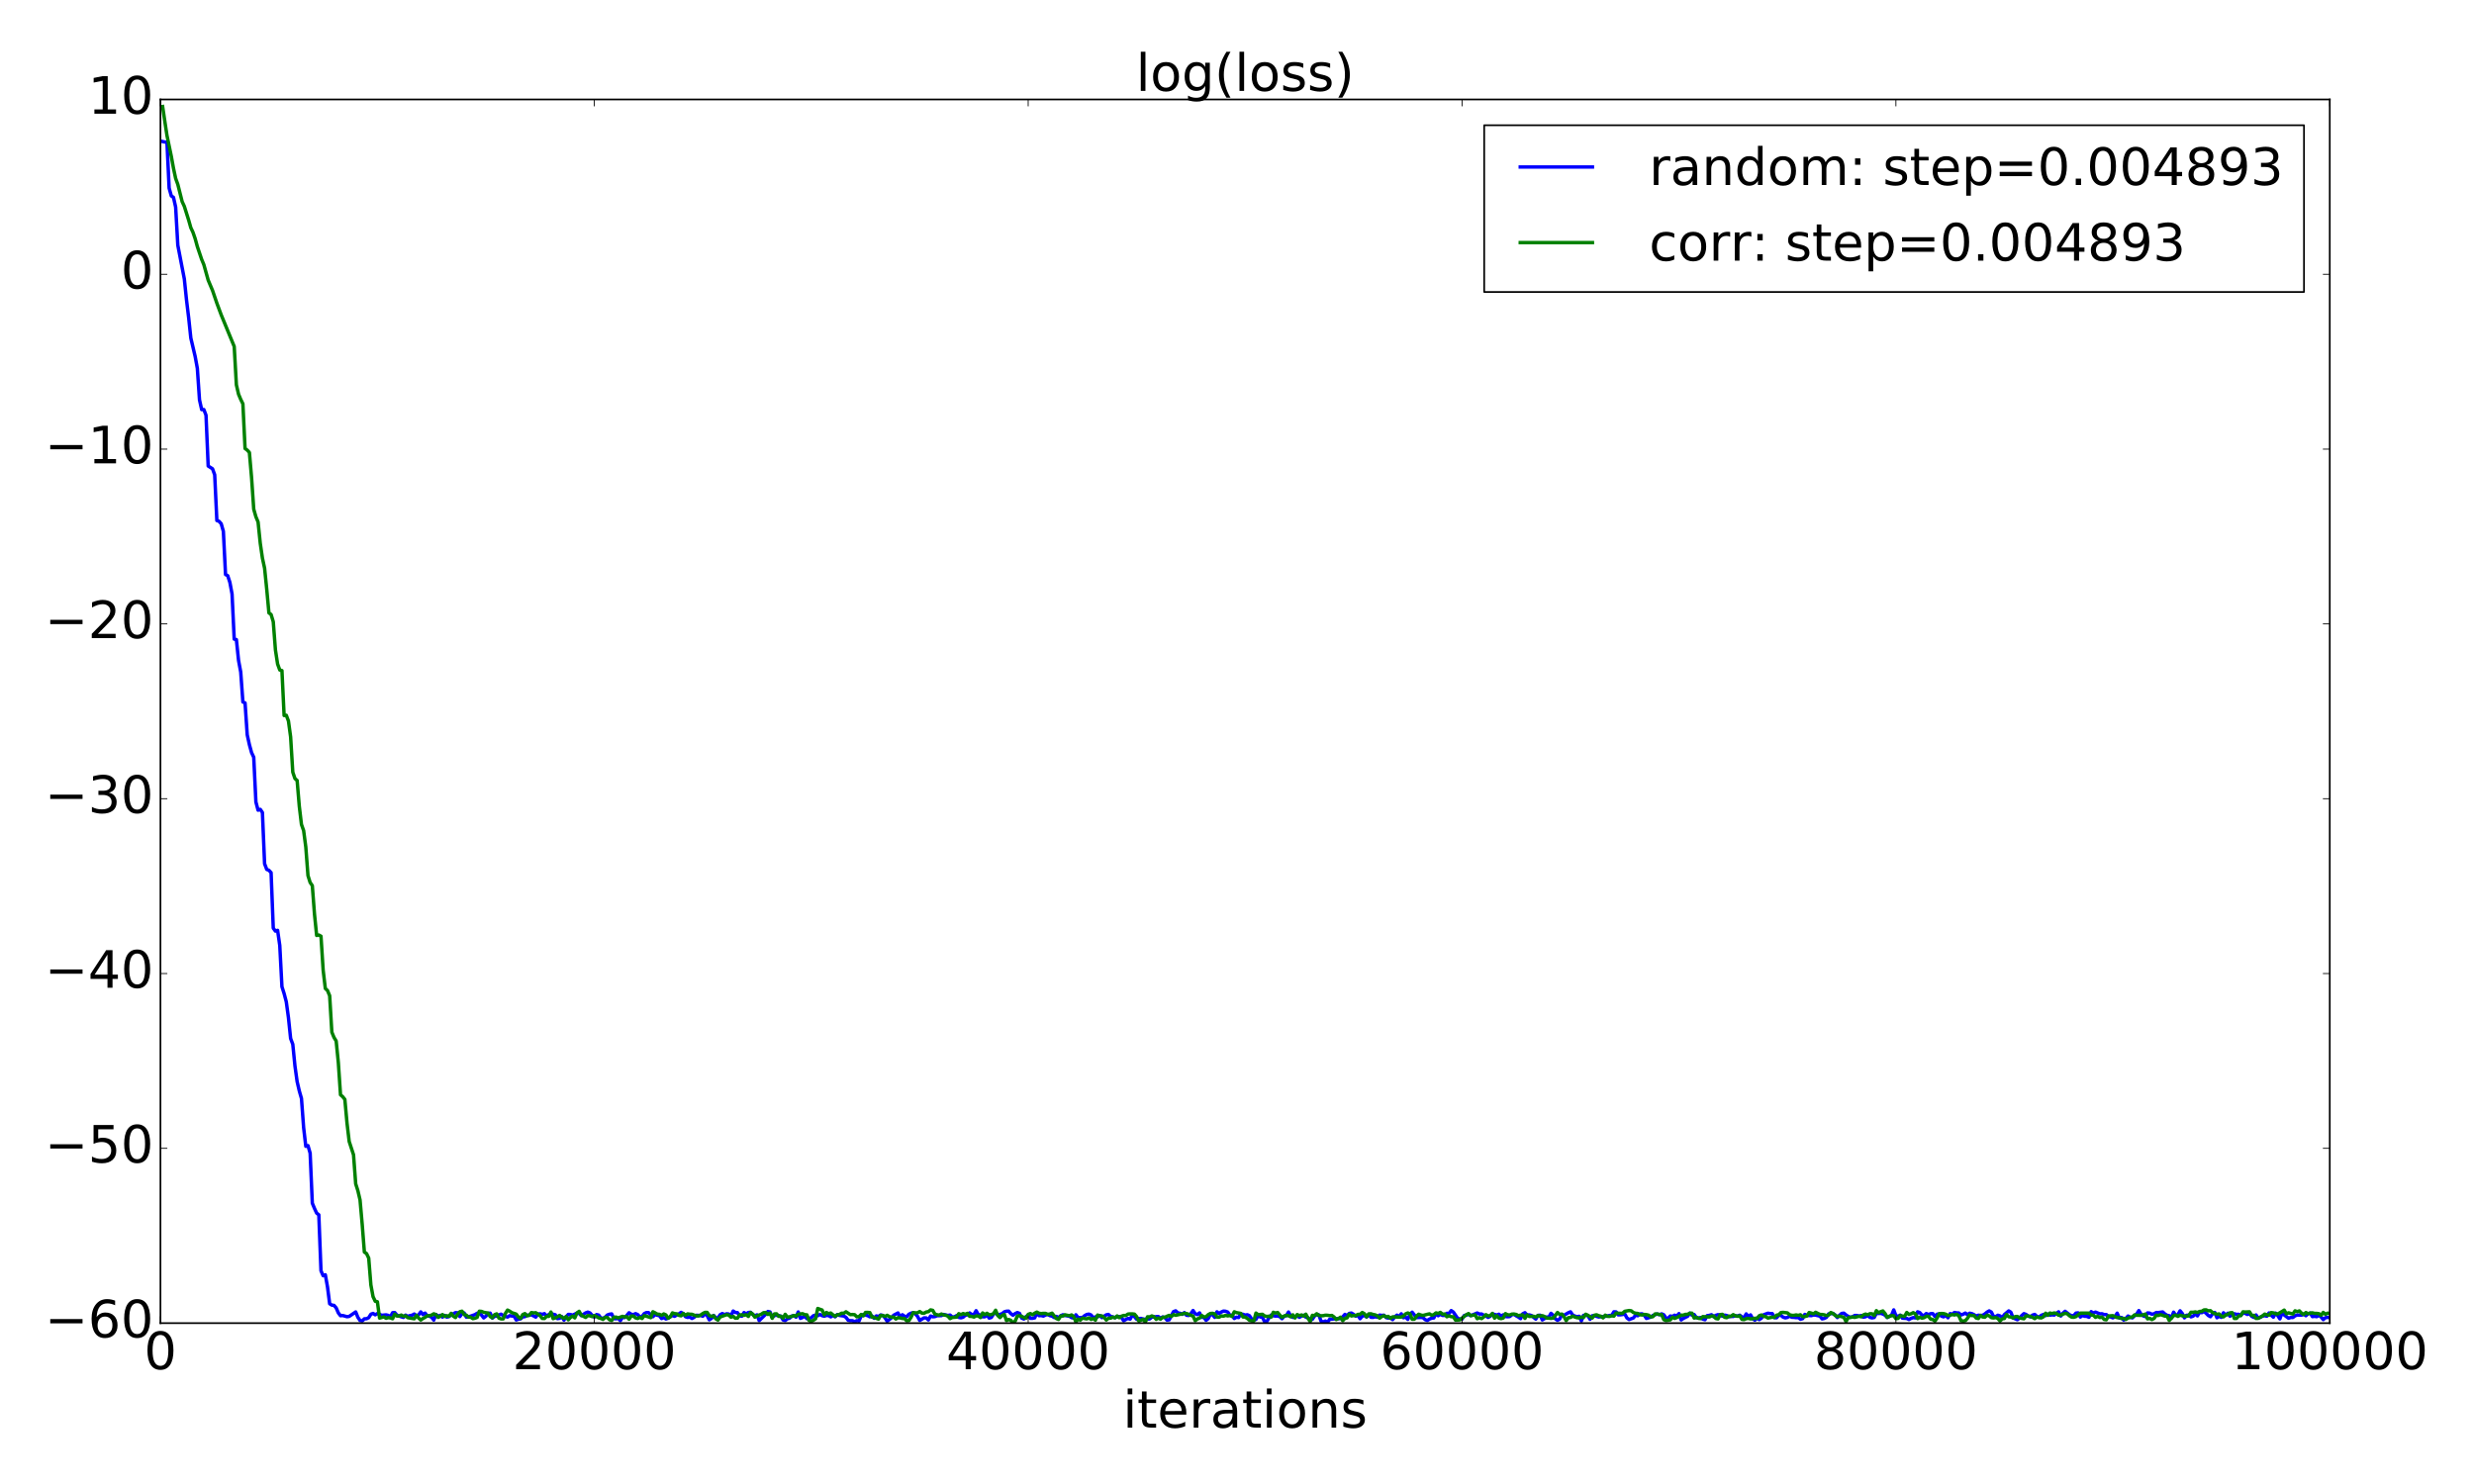 <?xml version="1.0" encoding="utf-8" standalone="no"?>
<!DOCTYPE svg PUBLIC "-//W3C//DTD SVG 1.1//EN"
  "http://www.w3.org/Graphics/SVG/1.1/DTD/svg11.dtd">
<!-- Created with matplotlib (http://matplotlib.org/) -->
<svg height="864pt" version="1.1" viewBox="0 0 1440 864" width="1440pt" xmlns="http://www.w3.org/2000/svg" xmlns:xlink="http://www.w3.org/1999/xlink">
 <defs>
  <style type="text/css">
*{stroke-linecap:butt;stroke-linejoin:round;stroke-miterlimit:100000;}
  </style>
 </defs>
 <g id="figure_1">
  <g id="patch_1">
   <path d="M 0 864 
L 1440 864 
L 1440 0 
L 0 0 
z
" style="fill:#ffffff;"/>
  </g>
  <g id="axes_1">
   <g id="patch_2">
    <path d="M 93.395 770.344 
L 1356.047 770.344 
L 1356.047 57.917 
L 93.395 57.917 
z
" style="fill:#ffffff;"/>
   </g>
   <g id="line2d_1">
    <path clip-path="url(#p93206a9520)" d="M 94.658 82.401 
L 95.921 82.692 
L 97.183 82.805 
L 98.446 109.536 
L 99.709 114.053 
L 100.971 114.913 
L 102.234 120.581 
L 103.497 142.775 
L 107.284 162.404 
L 108.547 174.539 
L 109.81 184.939 
L 111.072 196.816 
L 113.598 207.563 
L 114.86 214.435 
L 116.123 232.817 
L 117.386 238.476 
L 118.648 238.441 
L 119.911 241.748 
L 121.174 271.318 
L 123.699 272.932 
L 124.962 276.425 
L 126.224 303.055 
L 127.487 303.5 
L 128.75 304.916 
L 130.012 309.356 
L 131.275 334.491 
L 132.538 335.153 
L 133.8 339.054 
L 135.063 345.825 
L 136.325 372.106 
L 137.588 372.383 
L 138.851 384.507 
L 140.113 391.258 
L 141.376 408.702 
L 142.639 409.266 
L 143.901 427.82 
L 145.164 433.549 
L 146.427 438.169 
L 147.689 440.883 
L 148.952 466.929 
L 150.215 471.699 
L 151.477 471.21 
L 152.74 473.035 
L 154.003 502.895 
L 155.265 506.188 
L 156.528 506.725 
L 157.791 508.069 
L 159.053 540.362 
L 160.316 542.091 
L 161.578 541.654 
L 162.841 550.451 
L 164.104 574.473 
L 165.366 578.453 
L 166.629 583.241 
L 167.892 592.515 
L 169.154 604.598 
L 170.417 607.989 
L 171.68 620.621 
L 172.942 629.688 
L 174.205 635.109 
L 175.468 639.517 
L 176.73 656.526 
L 177.993 667.391 
L 179.256 666.986 
L 180.518 671.378 
L 181.781 700.503 
L 183.044 703.555 
L 184.306 706.277 
L 185.569 707.276 
L 186.832 739.864 
L 188.094 742.724 
L 189.357 742.182 
L 190.619 749.221 
L 191.882 759.051 
L 193.145 759.851 
L 194.407 760.009 
L 195.67 761.455 
L 196.933 764.383 
L 198.195 766.018 
L 199.458 765.899 
L 201.983 766.601 
L 203.246 766.417 
L 207.034 763.827 
L 208.297 766.94 
L 209.559 768.812 
L 210.822 769.065 
L 212.085 767.815 
L 213.347 767.771 
L 214.61 767.168 
L 215.873 765.148 
L 217.135 764.694 
L 218.398 765.493 
L 219.66 764.786 
L 220.923 765.201 
L 222.186 765.78 
L 224.711 765.521 
L 225.974 765.826 
L 227.236 766.721 
L 228.499 764.272 
L 229.762 764.186 
L 231.024 765.662 
L 232.287 766.226 
L 234.812 767.022 
L 236.075 765.669 
L 237.338 766.393 
L 238.6 765.965 
L 239.863 765.748 
L 241.126 765.029 
L 242.388 766.03 
L 243.651 765.512 
L 244.913 763.805 
L 246.176 765.364 
L 247.439 764.503 
L 248.701 766.149 
L 249.964 766.314 
L 251.227 766.917 
L 252.489 768.557 
L 253.752 765.289 
L 255.015 766.342 
L 256.277 765.79 
L 257.54 766.814 
L 258.803 765.853 
L 260.065 766.813 
L 261.328 766.52 
L 262.591 765.558 
L 265.116 764.234 
L 266.379 764.326 
L 267.641 766.525 
L 268.904 764.784 
L 270.167 764.413 
L 271.429 766.84 
L 272.692 766.68 
L 276.48 765.398 
L 277.742 764.578 
L 279.005 764.496 
L 280.268 765.655 
L 281.53 767.292 
L 282.793 766.317 
L 284.056 764.611 
L 285.318 764.515 
L 286.581 767.396 
L 287.844 766.403 
L 289.106 766.229 
L 290.369 765.609 
L 291.632 765.115 
L 292.894 765.896 
L 294.157 766.418 
L 295.42 766.812 
L 296.682 766.002 
L 297.945 766.204 
L 299.208 766.257 
L 300.47 768.485 
L 301.733 768.013 
L 302.995 767.874 
L 304.258 766.681 
L 305.521 766.578 
L 306.783 765.669 
L 308.046 765.793 
L 309.309 765.483 
L 311.834 766.823 
L 313.097 765.123 
L 314.359 764.906 
L 315.622 765.25 
L 316.885 764.817 
L 318.147 766.244 
L 319.41 765.352 
L 320.673 764.861 
L 323.198 765.458 
L 324.461 767.717 
L 325.723 767.523 
L 326.986 766.53 
L 328.249 768.579 
L 329.511 766.632 
L 330.774 765.262 
L 332.036 765.327 
L 333.299 765.709 
L 335.824 764.472 
L 337.087 764.675 
L 338.35 765.989 
L 340.875 764.386 
L 342.138 763.929 
L 343.4 764.401 
L 344.663 765.813 
L 345.926 766.879 
L 347.188 765.366 
L 348.451 765.65 
L 349.714 767.352 
L 350.976 767.505 
L 352.239 766.887 
L 353.502 765.614 
L 354.764 765.171 
L 356.027 764.974 
L 357.289 767.696 
L 358.552 767.809 
L 359.815 767.523 
L 361.077 768.902 
L 362.34 766.875 
L 363.603 767.116 
L 364.865 765.839 
L 366.128 764.307 
L 367.391 765.158 
L 368.653 765.406 
L 369.916 764.813 
L 371.179 765.353 
L 372.441 766.719 
L 373.704 766.486 
L 374.967 764.811 
L 376.229 764.198 
L 377.492 764.216 
L 380.017 766.598 
L 381.28 765.335 
L 382.543 765.753 
L 383.805 765.99 
L 385.068 767.681 
L 386.33 767.098 
L 387.593 767.928 
L 388.856 767.432 
L 390.118 766.552 
L 391.381 765.934 
L 392.644 766.379 
L 393.906 765.578 
L 395.169 764.927 
L 396.432 764.072 
L 397.694 764.776 
L 398.957 766.585 
L 400.22 767.029 
L 401.482 766.767 
L 402.745 767.625 
L 404.008 766.964 
L 405.27 765.771 
L 407.796 765.873 
L 409.058 766.338 
L 410.321 764.865 
L 411.584 765.908 
L 412.846 768.406 
L 414.109 767.584 
L 415.371 765.853 
L 416.634 767.187 
L 417.897 767.33 
L 419.159 765.435 
L 420.422 764.757 
L 421.685 765.385 
L 422.947 764.892 
L 424.21 765.045 
L 425.473 766.093 
L 426.735 763.303 
L 427.998 764.132 
L 429.261 764.23 
L 430.523 766.065 
L 431.786 766.303 
L 433.049 764.196 
L 434.311 764.913 
L 435.574 764.163 
L 436.837 764.011 
L 438.099 765.265 
L 439.362 766.084 
L 440.624 765.511 
L 441.887 768.87 
L 445.675 765.159 
L 446.938 763.55 
L 448.2 763.825 
L 449.463 766.972 
L 450.726 765.943 
L 451.988 765.743 
L 453.251 765.929 
L 454.514 766.322 
L 455.776 768.469 
L 457.039 768.843 
L 458.302 767.785 
L 459.564 767.478 
L 460.827 766.189 
L 462.09 765.999 
L 463.352 766.87 
L 464.615 763.837 
L 465.878 767.574 
L 467.14 767.037 
L 468.403 766.295 
L 469.665 767.754 
L 470.928 767.665 
L 472.191 767.207 
L 473.453 766.023 
L 474.716 765.694 
L 475.979 766.019 
L 477.241 765.306 
L 478.504 765.997 
L 479.767 766.31 
L 481.029 765.867 
L 482.292 765.952 
L 483.555 766.684 
L 484.817 765.903 
L 486.08 766.658 
L 487.343 765.356 
L 488.605 765.855 
L 491.131 766.22 
L 492.393 766.952 
L 493.656 768.642 
L 494.919 768.928 
L 496.181 768.938 
L 497.444 769.504 
L 498.706 768.89 
L 499.969 769.136 
L 501.232 766.182 
L 502.494 765.339 
L 505.02 765.959 
L 506.282 766.67 
L 507.545 766.213 
L 508.808 767.505 
L 510.07 766.139 
L 511.333 766.465 
L 512.596 765.575 
L 513.858 765.835 
L 515.121 767.262 
L 516.384 769.218 
L 518.909 767.239 
L 520.172 765.736 
L 522.697 764.417 
L 523.959 766.984 
L 525.222 765.444 
L 526.485 766.299 
L 527.747 766.672 
L 529.01 765.164 
L 530.273 764.564 
L 531.535 764.229 
L 532.798 764.939 
L 534.061 766.421 
L 535.323 768.781 
L 537.849 767.278 
L 539.111 767.316 
L 540.374 768.49 
L 541.637 766.207 
L 542.899 766.648 
L 544.162 766.535 
L 545.425 766.022 
L 547.95 765.958 
L 549.213 765.291 
L 551.738 765.866 
L 553 765.635 
L 554.263 766.798 
L 555.526 766.673 
L 556.788 765.945 
L 558.051 767.006 
L 559.314 767.244 
L 560.576 766.906 
L 561.839 765.745 
L 563.102 765.5 
L 564.364 764.404 
L 565.627 765.359 
L 566.89 765.314 
L 568.152 763.098 
L 569.415 765.402 
L 570.678 765.565 
L 571.94 766.665 
L 573.203 766.657 
L 574.466 765.498 
L 575.728 767.401 
L 576.991 767.053 
L 578.254 765.099 
L 579.516 764.278 
L 580.779 765.641 
L 583.304 764.826 
L 584.567 763.765 
L 585.829 763.416 
L 587.092 763.365 
L 588.355 764.801 
L 589.617 765.738 
L 590.88 764.791 
L 592.143 764.191 
L 593.405 764.654 
L 594.668 767.406 
L 595.931 767.946 
L 597.193 766.536 
L 598.456 765.697 
L 599.719 767.548 
L 600.981 767.545 
L 602.244 767.273 
L 603.507 764.458 
L 604.769 765.99 
L 606.032 765.929 
L 607.294 766.241 
L 608.557 765.62 
L 609.82 765.255 
L 611.082 765.968 
L 612.345 766.266 
L 613.608 767.086 
L 614.87 766.442 
L 616.133 767.086 
L 617.396 766.053 
L 618.658 765.469 
L 619.921 765.906 
L 622.446 766.315 
L 623.709 767.129 
L 624.972 767.394 
L 626.234 765.481 
L 627.497 767.122 
L 630.022 767.106 
L 631.285 766.024 
L 632.548 765.315 
L 633.81 765.093 
L 635.073 765.589 
L 636.335 767.322 
L 637.598 766.651 
L 638.861 766.719 
L 640.123 765.912 
L 641.386 767.146 
L 643.911 765.509 
L 645.174 765.274 
L 646.437 766.433 
L 647.699 766.71 
L 648.962 767.123 
L 650.225 766.622 
L 651.487 766.486 
L 652.75 766.991 
L 654.013 768.969 
L 655.275 768.204 
L 656.538 767.59 
L 657.801 768.019 
L 659.063 765.64 
L 660.326 766.567 
L 661.589 768.086 
L 662.851 767.707 
L 664.114 767.595 
L 665.376 767.973 
L 666.639 768.09 
L 669.164 767.915 
L 670.427 766.798 
L 671.69 766.832 
L 672.952 766.561 
L 674.215 766.504 
L 675.478 767.486 
L 676.74 766.745 
L 678.003 767.045 
L 679.266 768.567 
L 680.528 768.405 
L 683.054 763.633 
L 684.316 763.18 
L 685.579 764.383 
L 686.842 764.603 
L 688.104 765.216 
L 689.367 764.217 
L 690.63 765.762 
L 691.892 765.892 
L 693.155 764.804 
L 694.417 762.991 
L 695.68 764.888 
L 696.943 765.361 
L 698.205 764.38 
L 699.468 766.942 
L 700.731 766.989 
L 701.993 768.699 
L 703.256 767.704 
L 704.519 765.204 
L 705.781 765.483 
L 707.044 766.97 
L 708.307 763.756 
L 709.569 764.731 
L 710.832 763.904 
L 712.095 763.326 
L 713.357 763.437 
L 714.62 763.903 
L 715.883 765.743 
L 717.145 765.752 
L 718.408 767.641 
L 719.67 766.876 
L 720.933 767.085 
L 722.196 765.086 
L 723.458 765.183 
L 724.721 765.672 
L 725.984 765.45 
L 727.246 765.989 
L 728.509 767.964 
L 729.772 768.48 
L 731.034 768.154 
L 732.297 765.947 
L 733.56 766.773 
L 734.822 766.951 
L 736.085 769.556 
L 737.348 769.367 
L 738.61 767.296 
L 739.873 765.642 
L 741.136 766.081 
L 742.398 766.228 
L 743.661 766.182 
L 744.924 766.564 
L 746.186 767.765 
L 747.449 766.36 
L 748.711 765.99 
L 749.974 763.884 
L 751.237 766.111 
L 752.499 767.001 
L 753.762 766.741 
L 755.025 765.887 
L 756.287 766.963 
L 757.55 766.261 
L 758.813 765.742 
L 760.075 766.886 
L 761.338 767.213 
L 762.601 768.327 
L 763.863 768.115 
L 765.126 766.137 
L 766.389 765.518 
L 767.651 765.556 
L 768.914 769.171 
L 770.177 769.65 
L 771.439 769.107 
L 772.702 769.912 
L 773.965 768.031 
L 775.227 768.013 
L 777.752 767.739 
L 780.278 767.661 
L 781.54 766.702 
L 782.803 765.251 
L 784.066 765.986 
L 785.328 764.683 
L 786.591 764.468 
L 787.854 765.237 
L 789.116 766.281 
L 790.379 765.84 
L 791.642 767.781 
L 792.904 766.291 
L 794.167 765.932 
L 795.43 766.759 
L 796.692 765.242 
L 797.955 766.936 
L 799.218 766.993 
L 800.48 766.625 
L 801.743 766.927 
L 803.005 765.652 
L 804.268 765.849 
L 805.531 765.713 
L 806.793 767.123 
L 808.056 767.381 
L 809.319 767.187 
L 810.581 768.272 
L 811.844 766.7 
L 813.107 765.686 
L 814.369 766.517 
L 815.632 764.903 
L 816.895 767.183 
L 818.157 766.823 
L 819.42 768.148 
L 820.683 765.202 
L 821.945 763.976 
L 824.471 767.122 
L 826.996 767.031 
L 828.259 767.124 
L 829.521 768.299 
L 830.784 768.782 
L 832.046 767.957 
L 833.309 767.469 
L 834.572 767.312 
L 835.834 764.747 
L 837.097 766.037 
L 838.36 765.168 
L 839.622 765.868 
L 840.885 765.831 
L 842.148 764.62 
L 843.41 764.698 
L 844.673 763.043 
L 845.936 763.918 
L 848.461 767.611 
L 849.724 767.883 
L 850.986 768.016 
L 852.249 765.907 
L 853.512 765.685 
L 854.774 765.217 
L 856.037 765.947 
L 857.3 765.491 
L 859.825 764.431 
L 861.087 765.059 
L 862.35 764.998 
L 863.613 765.719 
L 864.875 766.166 
L 866.138 767.011 
L 867.401 766.351 
L 868.663 764.976 
L 871.189 765.617 
L 872.451 765.161 
L 873.714 766.303 
L 874.977 765.5 
L 876.239 766.484 
L 877.502 766.64 
L 878.765 766.508 
L 880.027 765.395 
L 881.29 765.238 
L 882.553 766.118 
L 883.815 766.82 
L 885.078 767.732 
L 886.34 764.884 
L 887.603 764.264 
L 888.866 765.668 
L 890.128 765.54 
L 891.391 765.916 
L 893.916 767.996 
L 895.179 765.822 
L 896.442 765.743 
L 897.704 768.468 
L 898.967 767.719 
L 900.23 766.763 
L 901.492 766.914 
L 902.755 764.635 
L 904.018 765.778 
L 905.28 767.821 
L 906.543 768.69 
L 907.806 767.98 
L 909.068 765.436 
L 910.331 765.751 
L 912.856 764.302 
L 914.119 763.763 
L 915.381 765.598 
L 916.644 766.219 
L 917.907 766.593 
L 919.169 766.357 
L 920.432 769.066 
L 921.695 765.831 
L 922.957 765.793 
L 924.22 765.916 
L 925.483 768.116 
L 926.745 766.056 
L 928.008 766.029 
L 930.533 766.78 
L 931.796 766.596 
L 933.059 766.576 
L 935.584 766.198 
L 936.847 765.877 
L 938.109 765.84 
L 939.372 763.744 
L 940.635 763.794 
L 941.897 765.526 
L 943.16 765.496 
L 944.422 765.317 
L 945.685 764.98 
L 946.948 767.307 
L 948.21 768.251 
L 950.736 767.314 
L 951.998 765.697 
L 953.261 766.038 
L 954.524 765.017 
L 955.786 764.913 
L 957.049 765.721 
L 958.312 767.604 
L 960.837 766.828 
L 962.1 765.877 
L 964.625 765.027 
L 965.888 765.429 
L 967.15 764.935 
L 968.413 765.46 
L 969.675 767.396 
L 970.938 767.516 
L 972.201 766.19 
L 973.463 766.402 
L 974.726 765.722 
L 975.989 766.244 
L 977.251 764.787 
L 978.514 768.467 
L 979.777 767.601 
L 982.302 766.34 
L 983.565 764.507 
L 984.827 765.716 
L 986.09 765.343 
L 987.353 767.15 
L 988.615 767.341 
L 989.878 767.072 
L 991.141 768.005 
L 992.403 768.341 
L 993.666 765.991 
L 994.929 765.83 
L 996.191 765.441 
L 997.454 766.644 
L 998.716 765.79 
L 999.979 765.406 
L 1001.242 765.696 
L 1002.504 766.314 
L 1003.767 765.666 
L 1005.03 765.909 
L 1006.292 766.64 
L 1007.555 766.439 
L 1008.818 766.446 
L 1010.08 766.046 
L 1011.343 766.259 
L 1012.606 765.721 
L 1013.868 766.662 
L 1015.131 767.175 
L 1016.394 764.953 
L 1017.656 766.602 
L 1018.919 765.53 
L 1020.182 767.809 
L 1021.444 768.584 
L 1022.707 767.329 
L 1023.97 768.276 
L 1025.232 767.47 
L 1026.495 765.484 
L 1029.02 764.565 
L 1030.283 764.764 
L 1031.545 764.784 
L 1032.808 767.179 
L 1034.071 767.21 
L 1035.333 765.739 
L 1036.596 765.794 
L 1037.859 766.865 
L 1039.121 767.284 
L 1040.384 767.005 
L 1041.647 766.247 
L 1042.909 766.919 
L 1044.172 766.969 
L 1045.435 767.137 
L 1046.697 767.085 
L 1047.96 768.067 
L 1049.223 767.727 
L 1050.485 765.26 
L 1051.748 765.816 
L 1054.273 765.975 
L 1055.536 765.584 
L 1056.798 765.687 
L 1059.324 766.274 
L 1060.586 767.874 
L 1061.849 767.601 
L 1063.112 766.935 
L 1064.374 764.947 
L 1066.9 764.708 
L 1068.162 765.604 
L 1069.425 767.104 
L 1070.688 765.781 
L 1071.95 764.697 
L 1073.213 764.533 
L 1074.476 765.569 
L 1075.738 766.4 
L 1077.001 766.903 
L 1078.264 766.692 
L 1079.526 765.88 
L 1080.789 765.887 
L 1082.051 766.192 
L 1083.314 765.934 
L 1084.577 766.898 
L 1085.839 766.634 
L 1087.102 765.872 
L 1088.365 766.995 
L 1089.627 767.284 
L 1090.89 767.043 
L 1092.153 764.642 
L 1093.415 764.732 
L 1094.678 764.627 
L 1095.941 765.042 
L 1097.203 765.707 
L 1098.466 767.03 
L 1099.729 766.441 
L 1100.991 765.72 
L 1102.254 762.631 
L 1103.517 766 
L 1104.779 766.38 
L 1106.042 765.661 
L 1107.305 767.452 
L 1109.83 767.592 
L 1111.092 768.24 
L 1112.355 767.547 
L 1113.618 767.114 
L 1114.88 767.296 
L 1116.143 763.741 
L 1117.406 764.203 
L 1118.668 765.618 
L 1119.931 765.969 
L 1121.194 764.745 
L 1122.456 765.369 
L 1123.719 764.835 
L 1124.982 764.794 
L 1126.244 766.442 
L 1127.507 765.129 
L 1128.77 764.994 
L 1130.032 766.289 
L 1131.295 766.681 
L 1132.558 765.763 
L 1133.82 767.222 
L 1135.083 764.805 
L 1136.346 765.119 
L 1137.608 764.136 
L 1138.871 764.381 
L 1140.133 764.432 
L 1141.396 765.595 
L 1142.659 765.158 
L 1143.921 764.481 
L 1145.184 765.421 
L 1146.447 764.569 
L 1147.709 764.812 
L 1148.972 765.41 
L 1150.235 766.207 
L 1151.497 765.726 
L 1152.76 765.837 
L 1154.023 765.794 
L 1155.285 765.012 
L 1156.548 763.958 
L 1157.811 763.214 
L 1159.073 763.907 
L 1160.336 766.447 
L 1161.599 766.561 
L 1162.861 765.748 
L 1164.124 766.125 
L 1165.386 767.271 
L 1166.649 765.368 
L 1169.174 763.231 
L 1170.437 763.986 
L 1171.7 767.301 
L 1174.225 768.333 
L 1175.488 767.386 
L 1176.75 765.947 
L 1178.013 764.825 
L 1179.276 765.268 
L 1180.538 766.27 
L 1181.801 766.723 
L 1183.064 765.663 
L 1184.326 765.276 
L 1185.589 766.429 
L 1186.852 766.895 
L 1188.114 765.816 
L 1189.377 765.313 
L 1190.64 765.969 
L 1191.902 765.076 
L 1193.165 765.691 
L 1194.427 765.509 
L 1195.69 765.64 
L 1198.215 763.748 
L 1199.478 766.194 
L 1200.741 764.567 
L 1202.003 763.45 
L 1204.529 765.42 
L 1205.791 766.016 
L 1207.054 766.001 
L 1208.317 764.5 
L 1209.579 764.36 
L 1210.842 766.797 
L 1212.105 765.892 
L 1213.367 766.338 
L 1214.63 766.387 
L 1215.893 766.938 
L 1217.155 763.65 
L 1218.418 764.477 
L 1219.681 763.91 
L 1222.206 764.933 
L 1223.468 764.872 
L 1224.731 765.364 
L 1225.994 765.352 
L 1227.256 766.616 
L 1228.519 766.733 
L 1229.782 767.258 
L 1231.044 766.57 
L 1232.307 764.541 
L 1233.57 767.387 
L 1234.832 767.045 
L 1236.095 768.542 
L 1237.358 767.617 
L 1238.62 766.199 
L 1239.883 766.91 
L 1241.146 767.264 
L 1242.408 766.076 
L 1243.671 765.05 
L 1244.934 763.033 
L 1246.196 765.08 
L 1247.459 766.13 
L 1248.721 766.519 
L 1249.984 764.395 
L 1251.247 764.524 
L 1252.509 765.172 
L 1253.772 764.91 
L 1255.035 764.166 
L 1256.297 764.188 
L 1258.823 763.829 
L 1260.085 764.995 
L 1261.348 765.795 
L 1262.611 766.003 
L 1263.873 767.299 
L 1265.136 763.966 
L 1266.399 765.791 
L 1267.661 765.416 
L 1268.924 763.168 
L 1270.187 764.702 
L 1271.449 767.26 
L 1272.712 765.764 
L 1273.975 765.643 
L 1275.237 766.69 
L 1276.5 766.284 
L 1277.762 764.9 
L 1279.025 766.137 
L 1280.288 763.995 
L 1281.55 764.254 
L 1282.813 763.493 
L 1284.076 764.601 
L 1285.338 765.886 
L 1286.601 766.602 
L 1287.864 764.824 
L 1289.126 764.127 
L 1290.389 767.219 
L 1291.652 766.361 
L 1292.914 766.964 
L 1294.177 764.313 
L 1295.44 765.8 
L 1296.702 764.573 
L 1297.965 766.318 
L 1299.228 765.155 
L 1300.49 764.881 
L 1301.753 765.244 
L 1303.016 765.194 
L 1304.278 765.749 
L 1305.541 764.442 
L 1306.803 764.634 
L 1308.066 765.281 
L 1309.329 764.763 
L 1310.591 766.334 
L 1311.854 767.005 
L 1313.117 765.58 
L 1314.379 767.341 
L 1315.642 766.918 
L 1316.905 766.244 
L 1318.167 766.011 
L 1319.43 766.302 
L 1320.693 764.412 
L 1321.955 765.739 
L 1323.218 766.861 
L 1324.481 764.491 
L 1325.743 765.901 
L 1327.006 767.867 
L 1328.269 764.332 
L 1329.531 765.595 
L 1332.056 767.48 
L 1333.319 767.043 
L 1334.582 767.063 
L 1335.844 766.086 
L 1337.107 765.611 
L 1339.632 765.707 
L 1340.895 765.087 
L 1342.158 766.02 
L 1343.42 764.858 
L 1344.683 764.49 
L 1345.946 766.539 
L 1347.208 766.375 
L 1348.471 766.569 
L 1349.734 765.727 
L 1350.996 766.779 
L 1352.259 768.275 
L 1353.522 767.158 
L 1354.784 766.974 
L 1356.047 767.125 
L 1356.047 767.125 
" style="fill:none;stroke:#0000ff;stroke-linecap:square;stroke-width:2.0;"/>
   </g>
   <g id="line2d_2">
    <path clip-path="url(#p93206a9520)" d="M 94.658 62.022 
L 95.921 70.551 
L 97.183 78.87 
L 99.709 91.011 
L 100.971 97.963 
L 102.234 103.87 
L 103.497 107.373 
L 106.022 117.404 
L 107.284 120.126 
L 109.81 128.155 
L 111.072 132.584 
L 112.335 135.298 
L 113.598 138.967 
L 114.86 143.555 
L 117.386 151.042 
L 118.648 154.076 
L 121.174 163.099 
L 123.699 169.093 
L 126.224 176.512 
L 128.75 183.308 
L 136.325 201.736 
L 137.588 224.055 
L 138.851 229.52 
L 140.113 232.523 
L 141.376 235.109 
L 142.639 261.131 
L 143.901 262.063 
L 145.164 263.437 
L 146.427 278.093 
L 147.689 296.47 
L 148.952 300.881 
L 150.215 303.914 
L 151.477 316.236 
L 152.74 324.915 
L 154.003 330.795 
L 155.265 343.196 
L 156.528 356.829 
L 157.791 357.766 
L 159.053 361.983 
L 160.316 378.426 
L 161.578 386.611 
L 162.841 390.075 
L 164.104 390.425 
L 165.366 416.572 
L 166.629 416.426 
L 167.892 419.756 
L 169.154 429.013 
L 170.417 449.557 
L 171.68 453.281 
L 172.942 454.399 
L 174.205 469.403 
L 175.468 480.013 
L 176.73 483.581 
L 177.993 493.145 
L 179.256 509.766 
L 180.518 513.798 
L 181.781 515.61 
L 183.044 532.167 
L 184.306 544.619 
L 185.569 544.368 
L 186.832 545.056 
L 188.094 564.834 
L 189.357 575.516 
L 190.619 576.687 
L 191.882 579.728 
L 193.145 600.914 
L 194.407 603.998 
L 195.67 606.075 
L 196.933 618.712 
L 198.195 637.404 
L 199.458 638.506 
L 200.721 640.071 
L 201.983 653.893 
L 203.246 664.585 
L 205.771 672.33 
L 207.034 689.261 
L 208.297 693.204 
L 209.559 698.61 
L 210.822 712.895 
L 212.085 728.983 
L 213.347 729.843 
L 214.61 732.467 
L 215.873 748.113 
L 217.135 754.932 
L 218.398 757.599 
L 219.66 757.904 
L 220.923 767.399 
L 223.448 766.692 
L 224.711 767.526 
L 225.974 767.122 
L 227.236 767.313 
L 228.499 767.787 
L 229.762 765.078 
L 231.024 766.201 
L 232.287 766.21 
L 233.55 765.618 
L 234.812 766.338 
L 236.075 766.075 
L 237.338 767.171 
L 241.126 767.806 
L 242.388 765.783 
L 243.651 767.373 
L 244.913 768.521 
L 246.176 767.631 
L 247.439 766.956 
L 248.701 766.007 
L 249.964 766.014 
L 251.227 765.644 
L 252.489 764.901 
L 253.752 765.429 
L 255.015 767.012 
L 256.277 766.341 
L 257.54 765.357 
L 258.803 766.432 
L 260.065 765.999 
L 261.328 766.36 
L 262.591 764.63 
L 263.853 766.313 
L 265.116 767.086 
L 266.379 765.157 
L 267.641 763.7 
L 268.904 763.381 
L 270.167 765.374 
L 271.429 765.696 
L 272.692 766.83 
L 273.954 766.861 
L 275.217 767.735 
L 276.48 767.487 
L 277.742 766.969 
L 279.005 763.398 
L 280.268 763.511 
L 281.53 764.028 
L 284.056 764.482 
L 285.318 766.551 
L 286.581 767.193 
L 287.844 765.44 
L 289.106 764.942 
L 290.369 767.396 
L 291.632 767.876 
L 292.894 767.876 
L 294.157 764.739 
L 295.42 762.743 
L 296.682 763.389 
L 297.945 764.256 
L 300.47 765.085 
L 301.733 766.789 
L 302.995 767.605 
L 304.258 765.364 
L 305.521 764.791 
L 306.783 766.106 
L 308.046 765.715 
L 309.309 764.177 
L 310.571 764.406 
L 311.834 764.272 
L 314.359 765.987 
L 315.622 767.61 
L 316.885 767.647 
L 318.147 766.381 
L 319.41 766.413 
L 320.673 763.874 
L 321.935 767.722 
L 323.198 767.303 
L 325.723 765.847 
L 326.986 766.882 
L 328.249 767.51 
L 329.511 766.528 
L 330.774 768.396 
L 332.036 767.023 
L 333.299 766.258 
L 334.562 767.281 
L 335.824 764.441 
L 337.087 763.46 
L 338.35 765.724 
L 340.875 767.026 
L 342.138 765.933 
L 343.4 766.095 
L 344.663 766.55 
L 345.926 765.925 
L 347.188 766.525 
L 348.451 767.268 
L 349.714 767.602 
L 350.976 768.164 
L 352.239 766.93 
L 353.502 767.071 
L 354.764 768.363 
L 356.027 768.807 
L 357.289 766.944 
L 358.552 766.798 
L 359.815 767.305 
L 362.34 766.374 
L 363.603 766.743 
L 364.865 766.59 
L 366.128 768.059 
L 367.391 766.213 
L 368.653 766.19 
L 369.916 767.266 
L 371.179 767.633 
L 372.441 766.965 
L 373.704 767.652 
L 374.967 766.009 
L 376.229 766.31 
L 378.755 767.158 
L 380.017 763.716 
L 381.28 764.344 
L 382.543 765.104 
L 383.805 765.217 
L 385.068 765.834 
L 386.33 764.974 
L 387.593 765.553 
L 388.856 767.502 
L 390.118 766.732 
L 391.381 764.374 
L 392.644 764.809 
L 393.906 764.921 
L 395.169 765.835 
L 396.432 766.087 
L 397.694 764.722 
L 398.957 765.796 
L 400.22 764.961 
L 401.482 765.138 
L 402.745 765.192 
L 405.27 766.141 
L 406.533 766.178 
L 407.796 765.65 
L 409.058 764.748 
L 410.321 764.095 
L 411.584 764.082 
L 412.846 765.895 
L 414.109 766.43 
L 415.371 766.009 
L 416.634 767.824 
L 417.897 768.563 
L 419.159 766.756 
L 422.947 765.414 
L 424.21 765.695 
L 425.473 766.895 
L 426.735 766.384 
L 427.998 767.457 
L 429.261 767.421 
L 430.523 765.547 
L 431.786 765.507 
L 433.049 765.819 
L 434.311 765.407 
L 435.574 766.448 
L 436.837 764.213 
L 438.099 765.058 
L 439.362 766.872 
L 440.624 766.143 
L 443.15 765.127 
L 444.412 764.263 
L 445.675 764.145 
L 446.938 765.275 
L 448.2 764.456 
L 449.463 767.528 
L 450.726 764.996 
L 451.988 764.915 
L 453.251 766.404 
L 454.514 766.298 
L 455.776 767.412 
L 457.039 765.205 
L 458.302 766.834 
L 460.827 766.459 
L 462.09 765.884 
L 463.352 766.242 
L 464.615 765.161 
L 467.14 764.841 
L 468.403 765.433 
L 469.665 765.502 
L 470.928 768.814 
L 472.191 769.357 
L 473.453 768.651 
L 474.716 767.782 
L 475.979 761.814 
L 478.504 762.708 
L 479.767 765.517 
L 481.029 764.137 
L 482.292 764.822 
L 483.555 764.456 
L 484.817 765.498 
L 486.08 766.346 
L 487.343 765.549 
L 488.605 765.277 
L 489.868 764.542 
L 491.131 764.609 
L 492.393 763.732 
L 494.919 765.389 
L 496.181 765.319 
L 497.444 765.428 
L 498.706 766.646 
L 499.969 766.574 
L 501.232 765.302 
L 502.494 766.125 
L 503.757 764.109 
L 505.02 764.094 
L 506.282 764.204 
L 507.545 766.865 
L 508.808 766.917 
L 510.07 767.536 
L 511.333 768.004 
L 512.596 765.845 
L 513.858 765.936 
L 515.121 766.432 
L 516.384 765.775 
L 517.646 766.538 
L 518.909 766.857 
L 520.172 766.814 
L 521.434 767.939 
L 522.697 767.159 
L 523.959 767.303 
L 525.222 767.641 
L 526.485 767.662 
L 527.747 768.995 
L 529.01 768.87 
L 530.273 766.947 
L 531.535 764.245 
L 532.798 764.356 
L 534.061 764.315 
L 535.323 763.582 
L 536.586 764.497 
L 537.849 764.588 
L 539.111 763.871 
L 540.374 763.656 
L 541.637 762.627 
L 542.899 762.896 
L 544.162 765.062 
L 545.425 765.454 
L 546.687 765.655 
L 547.95 765.013 
L 549.213 765.588 
L 550.475 765.743 
L 551.738 766.275 
L 553 767.727 
L 554.263 767.04 
L 556.788 766.846 
L 558.051 764.836 
L 559.314 765.395 
L 560.576 764.771 
L 561.839 765.176 
L 563.102 764.645 
L 564.364 766.372 
L 565.627 766.426 
L 566.89 766.809 
L 568.152 766.101 
L 569.415 766.192 
L 570.678 767.097 
L 571.94 764.414 
L 573.203 765.402 
L 574.466 764.593 
L 575.728 765.5 
L 576.991 765.35 
L 578.254 764.858 
L 579.516 762.826 
L 580.779 765.937 
L 582.041 767.121 
L 583.304 765.846 
L 584.567 765.277 
L 585.829 768.862 
L 587.092 768.201 
L 588.355 768.717 
L 589.617 770.206 
L 590.88 769.154 
L 592.143 766.24 
L 593.405 766.018 
L 594.668 766.387 
L 595.931 767.044 
L 597.193 767.514 
L 598.456 765.233 
L 599.719 764.769 
L 600.981 765.459 
L 602.244 764.558 
L 603.507 763.913 
L 604.769 764.604 
L 606.032 764.778 
L 607.294 764.646 
L 608.557 764.673 
L 609.82 765.266 
L 611.082 765.03 
L 612.345 764.538 
L 614.87 767.688 
L 616.133 768.176 
L 617.396 766.17 
L 618.658 766.225 
L 619.921 765.493 
L 622.446 766.033 
L 623.709 765.548 
L 624.972 766.538 
L 626.234 769.688 
L 627.497 767.957 
L 628.76 768.599 
L 630.022 767.426 
L 632.548 767.885 
L 633.81 767.298 
L 635.073 768.162 
L 636.335 767.66 
L 637.598 768.604 
L 638.861 765.632 
L 640.123 766.137 
L 641.386 766.132 
L 642.649 767.007 
L 643.911 768.516 
L 645.174 767.473 
L 646.437 767.454 
L 647.699 766.836 
L 648.962 767.275 
L 650.225 766.138 
L 651.487 767.186 
L 652.75 766.298 
L 654.013 765.878 
L 655.275 765.914 
L 656.538 765.07 
L 657.801 764.948 
L 659.063 764.955 
L 660.326 765.118 
L 661.589 766.573 
L 662.851 769.164 
L 665.376 768.076 
L 666.639 769.794 
L 667.902 766.639 
L 669.164 766.708 
L 670.427 766.132 
L 671.69 766.597 
L 672.952 768.113 
L 674.215 767.36 
L 675.478 768.052 
L 676.74 766.941 
L 678.003 766.939 
L 679.266 766.309 
L 680.528 765.833 
L 681.791 766.469 
L 683.054 765.374 
L 684.316 765.781 
L 686.842 765.203 
L 688.104 765.027 
L 689.367 764.648 
L 690.63 764.752 
L 691.892 765.203 
L 693.155 765.81 
L 694.417 766.202 
L 695.68 768.924 
L 696.943 767.887 
L 698.205 767.42 
L 699.468 765.878 
L 700.731 766.759 
L 701.993 766.569 
L 703.256 765.397 
L 704.519 764.715 
L 705.781 764.625 
L 707.044 764.979 
L 708.307 766.769 
L 709.569 766.895 
L 710.832 766.129 
L 712.095 766.299 
L 713.357 765.843 
L 714.62 766.124 
L 715.883 765.888 
L 717.145 766.463 
L 718.408 763.737 
L 719.67 764.214 
L 722.196 764.675 
L 723.458 766.75 
L 724.721 766.805 
L 725.984 767.581 
L 727.246 768.693 
L 728.509 769.034 
L 729.772 769.087 
L 731.034 764.482 
L 732.297 765.406 
L 734.822 765.197 
L 736.085 766.166 
L 737.348 766.445 
L 738.61 766.306 
L 739.873 766.839 
L 741.136 764.017 
L 742.398 764.48 
L 743.661 764.134 
L 744.924 765.663 
L 746.186 766.954 
L 747.449 766.209 
L 748.711 765.795 
L 749.974 766.036 
L 751.237 766.66 
L 752.499 765.503 
L 753.762 767.33 
L 755.025 765.359 
L 756.287 765.945 
L 757.55 765.572 
L 758.813 766.228 
L 760.075 765.13 
L 761.338 767.464 
L 762.601 769.456 
L 763.863 765.788 
L 765.126 765.934 
L 766.389 764.867 
L 767.651 765.914 
L 768.914 766.07 
L 770.177 765.993 
L 771.439 765.723 
L 772.702 765.764 
L 773.965 765.981 
L 775.227 765.861 
L 776.49 766.762 
L 777.752 768.243 
L 779.015 767.689 
L 780.278 766.867 
L 781.54 768.915 
L 782.803 767.538 
L 784.066 767.281 
L 785.328 765.116 
L 786.591 766.178 
L 787.854 765.909 
L 789.116 765.96 
L 790.379 765.227 
L 791.642 765.268 
L 792.904 764.142 
L 794.167 764.878 
L 795.43 766.697 
L 796.692 764.966 
L 797.955 764.891 
L 799.218 765.312 
L 800.48 765.538 
L 801.743 766.136 
L 803.005 767.434 
L 804.268 766.488 
L 805.531 765.998 
L 806.793 766.715 
L 808.056 766.417 
L 809.319 767.567 
L 810.581 766.663 
L 814.369 766.862 
L 815.632 766.793 
L 816.895 766.191 
L 818.157 764.953 
L 819.42 764.428 
L 820.683 764.872 
L 821.945 768.072 
L 823.208 768.051 
L 824.471 766.34 
L 825.733 765.146 
L 826.996 765.609 
L 828.259 765.868 
L 830.784 765.2 
L 832.046 764.936 
L 833.309 765.761 
L 834.572 765.376 
L 835.834 764.379 
L 837.097 764.691 
L 838.36 764.083 
L 839.622 765.117 
L 840.885 765.03 
L 842.148 766.632 
L 843.41 766.091 
L 844.673 766.585 
L 845.936 766.64 
L 847.198 768.603 
L 849.724 768.458 
L 853.512 765.426 
L 854.774 764.763 
L 856.037 765.994 
L 858.562 765.505 
L 859.825 767.751 
L 861.087 767.147 
L 862.35 767.714 
L 863.613 766.745 
L 864.875 765.417 
L 866.138 766.123 
L 867.401 765.964 
L 868.663 764.664 
L 869.926 767.448 
L 871.189 766.004 
L 872.451 767.42 
L 873.714 767.72 
L 874.977 767.357 
L 876.239 764.818 
L 877.502 765.472 
L 878.765 765.584 
L 880.027 765.077 
L 881.29 765.091 
L 882.553 765.289 
L 883.815 766.04 
L 885.078 765.678 
L 886.34 765.561 
L 887.603 767.585 
L 888.866 765.526 
L 890.128 766.461 
L 892.654 766.34 
L 893.916 766.757 
L 895.179 765.937 
L 896.442 766.248 
L 897.704 765.992 
L 898.967 766.478 
L 900.23 767.428 
L 901.492 767.415 
L 902.755 767.592 
L 904.018 767.4 
L 905.28 765.874 
L 906.543 764.134 
L 907.806 765.301 
L 909.068 765.051 
L 910.331 766.555 
L 911.594 768.897 
L 912.856 767.177 
L 914.119 767.047 
L 915.381 766.209 
L 916.644 766.805 
L 917.907 767.177 
L 919.169 767.294 
L 920.432 766.829 
L 921.695 767.055 
L 922.957 765.15 
L 924.22 765.756 
L 926.745 767.375 
L 928.008 765.738 
L 929.271 765.476 
L 930.533 766.014 
L 931.796 766.311 
L 933.059 767.282 
L 934.321 765.696 
L 935.584 766.378 
L 936.847 766.443 
L 938.109 766.065 
L 939.372 766.28 
L 940.635 764.477 
L 943.16 764.639 
L 944.422 764.614 
L 945.685 763.452 
L 948.21 763.009 
L 949.473 763.17 
L 950.736 764.179 
L 951.998 764.582 
L 953.261 764.683 
L 954.524 765.445 
L 955.786 765.605 
L 957.049 765.282 
L 958.312 765.394 
L 959.574 765.707 
L 960.837 766.71 
L 962.1 766.57 
L 963.362 764.977 
L 964.625 765.031 
L 965.888 765.326 
L 967.15 765.368 
L 968.413 768.281 
L 969.675 768.888 
L 972.201 768.435 
L 973.463 766.888 
L 974.726 767.587 
L 975.989 767.078 
L 978.514 765.709 
L 979.777 765.677 
L 981.039 765.23 
L 982.302 765.211 
L 983.565 764.554 
L 984.827 764.534 
L 986.09 767.383 
L 987.353 766.912 
L 988.615 767.558 
L 989.878 767.686 
L 991.141 766.536 
L 994.929 766.753 
L 996.191 766.184 
L 997.454 766.191 
L 998.716 767.655 
L 999.979 767.886 
L 1001.242 765.393 
L 1002.504 765.211 
L 1003.767 766.93 
L 1005.03 767.168 
L 1006.292 766.232 
L 1007.555 766.349 
L 1008.818 765.394 
L 1010.08 766.1 
L 1011.343 766.359 
L 1012.606 766.089 
L 1013.868 768.132 
L 1015.131 768.277 
L 1016.394 767.718 
L 1017.656 767.568 
L 1018.919 767.891 
L 1020.182 767.754 
L 1021.444 767.486 
L 1022.707 767.648 
L 1023.97 766.035 
L 1025.232 765.58 
L 1026.495 766.447 
L 1027.757 766.566 
L 1029.02 767.396 
L 1031.545 766.872 
L 1032.808 766.942 
L 1034.071 765.675 
L 1035.333 765.477 
L 1036.596 764.194 
L 1037.859 764.078 
L 1040.384 764.375 
L 1041.647 765.457 
L 1042.909 765.788 
L 1044.172 765.818 
L 1045.435 765.555 
L 1046.697 765.81 
L 1047.96 765.466 
L 1049.223 766.566 
L 1050.485 766.526 
L 1051.748 766.192 
L 1053.011 764.16 
L 1054.273 764.491 
L 1055.536 764.941 
L 1056.798 764.021 
L 1059.324 765.283 
L 1060.586 765.312 
L 1061.849 765.518 
L 1063.112 765.96 
L 1064.374 765.641 
L 1065.637 764.139 
L 1066.9 764.764 
L 1068.162 765.82 
L 1069.425 766.501 
L 1070.688 766.254 
L 1073.213 766.919 
L 1074.476 769.4 
L 1075.738 767.158 
L 1077.001 767.047 
L 1078.264 766.709 
L 1079.526 767.007 
L 1082.051 766.359 
L 1083.314 766.663 
L 1084.577 765.58 
L 1085.839 765.068 
L 1087.102 765.504 
L 1088.365 764.856 
L 1089.627 764.888 
L 1090.89 765.938 
L 1092.153 763.08 
L 1093.415 764.269 
L 1094.678 763.667 
L 1095.941 763.24 
L 1097.203 764.744 
L 1098.466 767.019 
L 1099.729 766.342 
L 1100.991 765.961 
L 1102.254 766.05 
L 1103.517 767.735 
L 1104.779 767.583 
L 1106.042 765.966 
L 1108.567 766.428 
L 1109.83 764.13 
L 1111.092 765.269 
L 1112.355 764.887 
L 1113.618 764.235 
L 1114.88 764.965 
L 1116.143 767.706 
L 1117.406 766.901 
L 1118.668 767.444 
L 1119.931 767.162 
L 1121.194 766.372 
L 1122.456 766.341 
L 1123.719 767.997 
L 1124.982 768.198 
L 1126.244 769.177 
L 1127.507 767.324 
L 1128.77 764.843 
L 1130.032 764.727 
L 1131.295 764.797 
L 1132.558 765.15 
L 1133.82 765.918 
L 1135.083 765.724 
L 1136.346 765.337 
L 1137.608 765.601 
L 1138.871 765.207 
L 1140.133 766.057 
L 1141.396 768.911 
L 1142.659 769.135 
L 1143.921 768.924 
L 1145.184 767.503 
L 1146.447 765.565 
L 1147.709 765.938 
L 1148.972 765.918 
L 1150.235 767.383 
L 1151.497 767.661 
L 1152.76 765.87 
L 1154.023 766.763 
L 1155.285 766.898 
L 1156.548 765.714 
L 1157.811 766.1 
L 1159.073 767.153 
L 1160.336 767.333 
L 1161.599 767.077 
L 1162.861 767.624 
L 1164.124 769.11 
L 1165.386 767.827 
L 1166.649 767.642 
L 1167.912 765.328 
L 1169.174 766.634 
L 1170.437 766.795 
L 1171.7 767.294 
L 1172.962 766.519 
L 1174.225 766.445 
L 1175.488 767.33 
L 1178.013 767.805 
L 1179.276 766.068 
L 1181.801 766.378 
L 1183.064 766.964 
L 1184.326 767.72 
L 1185.589 766.721 
L 1186.852 767.139 
L 1188.114 767.312 
L 1189.377 766.67 
L 1190.64 764.562 
L 1191.902 765.805 
L 1193.165 764.46 
L 1194.427 764.755 
L 1195.69 764.4 
L 1196.953 764.702 
L 1198.215 765.757 
L 1199.478 765.581 
L 1202.003 764.643 
L 1203.266 764.905 
L 1204.529 766.055 
L 1205.791 766.871 
L 1207.054 766.934 
L 1208.317 766.547 
L 1210.842 764.523 
L 1215.893 764.52 
L 1217.155 765.631 
L 1218.418 765.709 
L 1219.681 766.975 
L 1220.943 766.361 
L 1222.206 767.088 
L 1223.468 766.766 
L 1224.731 768.193 
L 1225.994 768.383 
L 1227.256 766.175 
L 1229.782 765.99 
L 1232.307 767.129 
L 1233.57 767.102 
L 1234.832 767.713 
L 1236.095 767.518 
L 1237.358 768.197 
L 1238.62 767.414 
L 1239.883 766.961 
L 1241.146 766.756 
L 1242.408 765.552 
L 1243.671 765.782 
L 1246.196 765.798 
L 1247.459 765.505 
L 1248.721 765.077 
L 1249.984 767.86 
L 1251.247 767.55 
L 1252.509 768.25 
L 1253.772 767.604 
L 1255.035 765.744 
L 1256.297 765.879 
L 1257.56 765.381 
L 1260.085 766.261 
L 1261.348 766.252 
L 1262.611 768.792 
L 1263.873 767.481 
L 1265.136 765.968 
L 1266.399 765.663 
L 1267.661 766.415 
L 1268.924 765.674 
L 1270.187 766.087 
L 1272.712 766.312 
L 1273.975 766.088 
L 1275.237 763.992 
L 1276.5 764.034 
L 1277.762 763.804 
L 1279.025 764.125 
L 1280.288 763.535 
L 1281.55 763.444 
L 1282.813 762.659 
L 1284.076 762.595 
L 1285.338 763.196 
L 1286.601 763.089 
L 1287.864 764.218 
L 1289.126 764.77 
L 1290.389 765.174 
L 1291.652 764.978 
L 1292.914 766.224 
L 1294.177 766.712 
L 1295.44 765.571 
L 1296.702 765.258 
L 1297.965 764.336 
L 1299.228 764.233 
L 1300.49 767.623 
L 1301.753 767.596 
L 1303.016 766.133 
L 1304.278 766.001 
L 1305.541 763.739 
L 1306.803 763.867 
L 1309.329 763.737 
L 1310.591 765.817 
L 1311.854 765.815 
L 1313.117 767.599 
L 1314.379 767.581 
L 1316.905 766.159 
L 1318.167 765.078 
L 1319.43 765.466 
L 1320.693 765.72 
L 1321.955 764.189 
L 1323.218 764.367 
L 1324.481 764.893 
L 1325.743 765.01 
L 1328.269 763.562 
L 1329.531 762.756 
L 1330.794 764.93 
L 1332.056 764.322 
L 1334.582 765.046 
L 1335.844 763.177 
L 1337.107 763.652 
L 1338.37 763.209 
L 1339.632 764.536 
L 1340.895 765.324 
L 1342.158 764.158 
L 1343.42 764.845 
L 1344.683 764.492 
L 1345.946 764.34 
L 1347.208 764.671 
L 1348.471 764.665 
L 1349.734 764.828 
L 1350.996 765.774 
L 1352.259 764.098 
L 1353.522 765.203 
L 1354.784 764.52 
L 1356.047 764.709 
L 1356.047 764.709 
" style="fill:none;stroke:#008000;stroke-linecap:square;stroke-width:2.0;"/>
   </g>
   <g id="patch_3">
    <path d="M 93.395 57.917 
L 1356.047 57.917 
" style="fill:none;stroke:#000000;stroke-linecap:square;stroke-linejoin:miter;"/>
   </g>
   <g id="patch_4">
    <path d="M 1356.047 770.344 
L 1356.047 57.917 
" style="fill:none;stroke:#000000;stroke-linecap:square;stroke-linejoin:miter;"/>
   </g>
   <g id="patch_5">
    <path d="M 93.395 770.344 
L 1356.047 770.344 
" style="fill:none;stroke:#000000;stroke-linecap:square;stroke-linejoin:miter;"/>
   </g>
   <g id="patch_6">
    <path d="M 93.395 770.344 
L 93.395 57.917 
" style="fill:none;stroke:#000000;stroke-linecap:square;stroke-linejoin:miter;"/>
   </g>
   <g id="matplotlib.axis_1">
    <g id="xtick_1">
     <g id="line2d_3">
      <defs>
       <path d="M 0 0 
L 0 -4 
" id="mdf53de3222" style="stroke:#000000;stroke-width:0.5;"/>
      </defs>
      <g>
       <use style="stroke:#000000;stroke-width:0.5;" x="93.395" xlink:href="#mdf53de3222" y="770.344"/>
      </g>
     </g>
     <g id="line2d_4">
      <defs>
       <path d="M 0 0 
L 0 4 
" id="mff6b10667c" style="stroke:#000000;stroke-width:0.5;"/>
      </defs>
      <g>
       <use style="stroke:#000000;stroke-width:0.5;" x="93.395" xlink:href="#mff6b10667c" y="57.917"/>
      </g>
     </g>
     <g id="text_1">
      <!-- 0 -->
      <defs>
       <path d="M 31.781 66.406 
Q 24.172 66.406 20.328 58.906 
Q 16.5 51.422 16.5 36.375 
Q 16.5 21.391 20.328 13.891 
Q 24.172 6.391 31.781 6.391 
Q 39.453 6.391 43.281 13.891 
Q 47.125 21.391 47.125 36.375 
Q 47.125 51.422 43.281 58.906 
Q 39.453 66.406 31.781 66.406 
M 31.781 74.219 
Q 44.047 74.219 50.516 64.516 
Q 56.984 54.828 56.984 36.375 
Q 56.984 17.969 50.516 8.266 
Q 44.047 -1.422 31.781 -1.422 
Q 19.531 -1.422 13.062 8.266 
Q 6.594 17.969 6.594 36.375 
Q 6.594 54.828 13.062 64.516 
Q 19.531 74.219 31.781 74.219 
" id="BitstreamVeraSans-Roman-30"/>
      </defs>
      <g transform="translate(83.852 797.139)scale(0.3 -0.3)">
       <use xlink:href="#BitstreamVeraSans-Roman-30"/>
      </g>
     </g>
    </g>
    <g id="xtick_2">
     <g id="line2d_5">
      <g>
       <use style="stroke:#000000;stroke-width:0.5;" x="345.926" xlink:href="#mdf53de3222" y="770.344"/>
      </g>
     </g>
     <g id="line2d_6">
      <g>
       <use style="stroke:#000000;stroke-width:0.5;" x="345.926" xlink:href="#mff6b10667c" y="57.917"/>
      </g>
     </g>
     <g id="text_2">
      <!-- 20000 -->
      <defs>
       <path d="M 19.188 8.297 
L 53.609 8.297 
L 53.609 0 
L 7.328 0 
L 7.328 8.297 
Q 12.938 14.109 22.625 23.891 
Q 32.328 33.688 34.812 36.531 
Q 39.547 41.844 41.422 45.531 
Q 43.312 49.219 43.312 52.781 
Q 43.312 58.594 39.234 62.25 
Q 35.156 65.922 28.609 65.922 
Q 23.969 65.922 18.812 64.312 
Q 13.672 62.703 7.812 59.422 
L 7.812 69.391 
Q 13.766 71.781 18.938 73 
Q 24.125 74.219 28.422 74.219 
Q 39.75 74.219 46.484 68.547 
Q 53.219 62.891 53.219 53.422 
Q 53.219 48.922 51.531 44.891 
Q 49.859 40.875 45.406 35.406 
Q 44.188 33.984 37.641 27.219 
Q 31.109 20.453 19.188 8.297 
" id="BitstreamVeraSans-Roman-32"/>
      </defs>
      <g transform="translate(298.207 797.139)scale(0.3 -0.3)">
       <use xlink:href="#BitstreamVeraSans-Roman-32"/>
       <use x="63.623" xlink:href="#BitstreamVeraSans-Roman-30"/>
       <use x="127.246" xlink:href="#BitstreamVeraSans-Roman-30"/>
       <use x="190.869" xlink:href="#BitstreamVeraSans-Roman-30"/>
       <use x="254.492" xlink:href="#BitstreamVeraSans-Roman-30"/>
      </g>
     </g>
    </g>
    <g id="xtick_3">
     <g id="line2d_7">
      <g>
       <use style="stroke:#000000;stroke-width:0.5;" x="598.456" xlink:href="#mdf53de3222" y="770.344"/>
      </g>
     </g>
     <g id="line2d_8">
      <g>
       <use style="stroke:#000000;stroke-width:0.5;" x="598.456" xlink:href="#mff6b10667c" y="57.917"/>
      </g>
     </g>
     <g id="text_3">
      <!-- 40000 -->
      <defs>
       <path d="M 37.797 64.312 
L 12.891 25.391 
L 37.797 25.391 
z
M 35.203 72.906 
L 47.609 72.906 
L 47.609 25.391 
L 58.016 25.391 
L 58.016 17.188 
L 47.609 17.188 
L 47.609 0 
L 37.797 0 
L 37.797 17.188 
L 4.891 17.188 
L 4.891 26.703 
z
" id="BitstreamVeraSans-Roman-34"/>
      </defs>
      <g transform="translate(550.737 797.139)scale(0.3 -0.3)">
       <use xlink:href="#BitstreamVeraSans-Roman-34"/>
       <use x="63.623" xlink:href="#BitstreamVeraSans-Roman-30"/>
       <use x="127.246" xlink:href="#BitstreamVeraSans-Roman-30"/>
       <use x="190.869" xlink:href="#BitstreamVeraSans-Roman-30"/>
       <use x="254.492" xlink:href="#BitstreamVeraSans-Roman-30"/>
      </g>
     </g>
    </g>
    <g id="xtick_4">
     <g id="line2d_9">
      <g>
       <use style="stroke:#000000;stroke-width:0.5;" x="850.986" xlink:href="#mdf53de3222" y="770.344"/>
      </g>
     </g>
     <g id="line2d_10">
      <g>
       <use style="stroke:#000000;stroke-width:0.5;" x="850.986" xlink:href="#mff6b10667c" y="57.917"/>
      </g>
     </g>
     <g id="text_4">
      <!-- 60000 -->
      <defs>
       <path d="M 33.016 40.375 
Q 26.375 40.375 22.484 35.828 
Q 18.609 31.297 18.609 23.391 
Q 18.609 15.531 22.484 10.953 
Q 26.375 6.391 33.016 6.391 
Q 39.656 6.391 43.531 10.953 
Q 47.406 15.531 47.406 23.391 
Q 47.406 31.297 43.531 35.828 
Q 39.656 40.375 33.016 40.375 
M 52.594 71.297 
L 52.594 62.312 
Q 48.875 64.062 45.094 64.984 
Q 41.312 65.922 37.594 65.922 
Q 27.828 65.922 22.672 59.328 
Q 17.531 52.734 16.797 39.406 
Q 19.672 43.656 24.016 45.922 
Q 28.375 48.188 33.594 48.188 
Q 44.578 48.188 50.953 41.516 
Q 57.328 34.859 57.328 23.391 
Q 57.328 12.156 50.688 5.359 
Q 44.047 -1.422 33.016 -1.422 
Q 20.359 -1.422 13.672 8.266 
Q 6.984 17.969 6.984 36.375 
Q 6.984 53.656 15.188 63.938 
Q 23.391 74.219 37.203 74.219 
Q 40.922 74.219 44.703 73.484 
Q 48.484 72.75 52.594 71.297 
" id="BitstreamVeraSans-Roman-36"/>
      </defs>
      <g transform="translate(803.268 797.139)scale(0.3 -0.3)">
       <use xlink:href="#BitstreamVeraSans-Roman-36"/>
       <use x="63.623" xlink:href="#BitstreamVeraSans-Roman-30"/>
       <use x="127.246" xlink:href="#BitstreamVeraSans-Roman-30"/>
       <use x="190.869" xlink:href="#BitstreamVeraSans-Roman-30"/>
       <use x="254.492" xlink:href="#BitstreamVeraSans-Roman-30"/>
      </g>
     </g>
    </g>
    <g id="xtick_5">
     <g id="line2d_11">
      <g>
       <use style="stroke:#000000;stroke-width:0.5;" x="1103.517" xlink:href="#mdf53de3222" y="770.344"/>
      </g>
     </g>
     <g id="line2d_12">
      <g>
       <use style="stroke:#000000;stroke-width:0.5;" x="1103.517" xlink:href="#mff6b10667c" y="57.917"/>
      </g>
     </g>
     <g id="text_5">
      <!-- 80000 -->
      <defs>
       <path d="M 31.781 34.625 
Q 24.75 34.625 20.719 30.859 
Q 16.703 27.094 16.703 20.516 
Q 16.703 13.922 20.719 10.156 
Q 24.75 6.391 31.781 6.391 
Q 38.812 6.391 42.859 10.172 
Q 46.922 13.969 46.922 20.516 
Q 46.922 27.094 42.891 30.859 
Q 38.875 34.625 31.781 34.625 
M 21.922 38.812 
Q 15.578 40.375 12.031 44.719 
Q 8.5 49.078 8.5 55.328 
Q 8.5 64.062 14.719 69.141 
Q 20.953 74.219 31.781 74.219 
Q 42.672 74.219 48.875 69.141 
Q 55.078 64.062 55.078 55.328 
Q 55.078 49.078 51.531 44.719 
Q 48 40.375 41.703 38.812 
Q 48.828 37.156 52.797 32.312 
Q 56.781 27.484 56.781 20.516 
Q 56.781 9.906 50.312 4.234 
Q 43.844 -1.422 31.781 -1.422 
Q 19.734 -1.422 13.25 4.234 
Q 6.781 9.906 6.781 20.516 
Q 6.781 27.484 10.781 32.312 
Q 14.797 37.156 21.922 38.812 
M 18.312 54.391 
Q 18.312 48.734 21.844 45.562 
Q 25.391 42.391 31.781 42.391 
Q 38.141 42.391 41.719 45.562 
Q 45.312 48.734 45.312 54.391 
Q 45.312 60.062 41.719 63.234 
Q 38.141 66.406 31.781 66.406 
Q 25.391 66.406 21.844 63.234 
Q 18.312 60.062 18.312 54.391 
" id="BitstreamVeraSans-Roman-38"/>
      </defs>
      <g transform="translate(1055.798 797.139)scale(0.3 -0.3)">
       <use xlink:href="#BitstreamVeraSans-Roman-38"/>
       <use x="63.623" xlink:href="#BitstreamVeraSans-Roman-30"/>
       <use x="127.246" xlink:href="#BitstreamVeraSans-Roman-30"/>
       <use x="190.869" xlink:href="#BitstreamVeraSans-Roman-30"/>
       <use x="254.492" xlink:href="#BitstreamVeraSans-Roman-30"/>
      </g>
     </g>
    </g>
    <g id="xtick_6">
     <g id="line2d_13">
      <g>
       <use style="stroke:#000000;stroke-width:0.5;" x="1356.047" xlink:href="#mdf53de3222" y="770.344"/>
      </g>
     </g>
     <g id="line2d_14">
      <g>
       <use style="stroke:#000000;stroke-width:0.5;" x="1356.047" xlink:href="#mff6b10667c" y="57.917"/>
      </g>
     </g>
     <g id="text_6">
      <!-- 100000 -->
      <defs>
       <path d="M 12.406 8.297 
L 28.516 8.297 
L 28.516 63.922 
L 10.984 60.406 
L 10.984 69.391 
L 28.422 72.906 
L 38.281 72.906 
L 38.281 8.297 
L 54.391 8.297 
L 54.391 0 
L 12.406 0 
z
" id="BitstreamVeraSans-Roman-31"/>
      </defs>
      <g transform="translate(1298.784 797.139)scale(0.3 -0.3)">
       <use xlink:href="#BitstreamVeraSans-Roman-31"/>
       <use x="63.623" xlink:href="#BitstreamVeraSans-Roman-30"/>
       <use x="127.246" xlink:href="#BitstreamVeraSans-Roman-30"/>
       <use x="190.869" xlink:href="#BitstreamVeraSans-Roman-30"/>
       <use x="254.492" xlink:href="#BitstreamVeraSans-Roman-30"/>
       <use x="318.115" xlink:href="#BitstreamVeraSans-Roman-30"/>
      </g>
     </g>
    </g>
    <g id="text_7">
     <!-- iterations -->
     <defs>
      <path d="M 54.891 33.016 
L 54.891 0 
L 45.906 0 
L 45.906 32.719 
Q 45.906 40.484 42.875 44.328 
Q 39.844 48.188 33.797 48.188 
Q 26.516 48.188 22.312 43.547 
Q 18.109 38.922 18.109 30.906 
L 18.109 0 
L 9.078 0 
L 9.078 54.688 
L 18.109 54.688 
L 18.109 46.188 
Q 21.344 51.125 25.703 53.562 
Q 30.078 56 35.797 56 
Q 45.219 56 50.047 50.172 
Q 54.891 44.344 54.891 33.016 
" id="BitstreamVeraSans-Roman-6e"/>
      <path d="M 34.281 27.484 
Q 23.391 27.484 19.188 25 
Q 14.984 22.516 14.984 16.5 
Q 14.984 11.719 18.141 8.906 
Q 21.297 6.109 26.703 6.109 
Q 34.188 6.109 38.703 11.406 
Q 43.219 16.703 43.219 25.484 
L 43.219 27.484 
z
M 52.203 31.203 
L 52.203 0 
L 43.219 0 
L 43.219 8.297 
Q 40.141 3.328 35.547 0.953 
Q 30.953 -1.422 24.312 -1.422 
Q 15.922 -1.422 10.953 3.297 
Q 6 8.016 6 15.922 
Q 6 25.141 12.172 29.828 
Q 18.359 34.516 30.609 34.516 
L 43.219 34.516 
L 43.219 35.406 
Q 43.219 41.609 39.141 45 
Q 35.062 48.391 27.688 48.391 
Q 23 48.391 18.547 47.266 
Q 14.109 46.141 10.016 43.891 
L 10.016 52.203 
Q 14.938 54.109 19.578 55.047 
Q 24.219 56 28.609 56 
Q 40.484 56 46.344 49.844 
Q 52.203 43.703 52.203 31.203 
" id="BitstreamVeraSans-Roman-61"/>
      <path d="M 30.609 48.391 
Q 23.391 48.391 19.188 42.75 
Q 14.984 37.109 14.984 27.297 
Q 14.984 17.484 19.156 11.844 
Q 23.344 6.203 30.609 6.203 
Q 37.797 6.203 41.984 11.859 
Q 46.188 17.531 46.188 27.297 
Q 46.188 37.016 41.984 42.703 
Q 37.797 48.391 30.609 48.391 
M 30.609 56 
Q 42.328 56 49.016 48.375 
Q 55.719 40.766 55.719 27.297 
Q 55.719 13.875 49.016 6.219 
Q 42.328 -1.422 30.609 -1.422 
Q 18.844 -1.422 12.172 6.219 
Q 5.516 13.875 5.516 27.297 
Q 5.516 40.766 12.172 48.375 
Q 18.844 56 30.609 56 
" id="BitstreamVeraSans-Roman-6f"/>
      <path d="M 9.422 54.688 
L 18.406 54.688 
L 18.406 0 
L 9.422 0 
z
M 9.422 75.984 
L 18.406 75.984 
L 18.406 64.594 
L 9.422 64.594 
z
" id="BitstreamVeraSans-Roman-69"/>
      <path d="M 56.203 29.594 
L 56.203 25.203 
L 14.891 25.203 
Q 15.484 15.922 20.484 11.062 
Q 25.484 6.203 34.422 6.203 
Q 39.594 6.203 44.453 7.469 
Q 49.312 8.734 54.109 11.281 
L 54.109 2.781 
Q 49.266 0.734 44.188 -0.344 
Q 39.109 -1.422 33.891 -1.422 
Q 20.797 -1.422 13.156 6.188 
Q 5.516 13.812 5.516 26.812 
Q 5.516 40.234 12.766 48.109 
Q 20.016 56 32.328 56 
Q 43.359 56 49.781 48.891 
Q 56.203 41.797 56.203 29.594 
M 47.219 32.234 
Q 47.125 39.594 43.094 43.984 
Q 39.062 48.391 32.422 48.391 
Q 24.906 48.391 20.391 44.141 
Q 15.875 39.891 15.188 32.172 
z
" id="BitstreamVeraSans-Roman-65"/>
      <path d="M 18.312 70.219 
L 18.312 54.688 
L 36.812 54.688 
L 36.812 47.703 
L 18.312 47.703 
L 18.312 18.016 
Q 18.312 11.328 20.141 9.422 
Q 21.969 7.516 27.594 7.516 
L 36.812 7.516 
L 36.812 0 
L 27.594 0 
Q 17.188 0 13.234 3.875 
Q 9.281 7.766 9.281 18.016 
L 9.281 47.703 
L 2.688 47.703 
L 2.688 54.688 
L 9.281 54.688 
L 9.281 70.219 
z
" id="BitstreamVeraSans-Roman-74"/>
      <path d="M 41.109 46.297 
Q 39.594 47.172 37.812 47.578 
Q 36.031 48 33.891 48 
Q 26.266 48 22.188 43.047 
Q 18.109 38.094 18.109 28.812 
L 18.109 0 
L 9.078 0 
L 9.078 54.688 
L 18.109 54.688 
L 18.109 46.188 
Q 20.953 51.172 25.484 53.578 
Q 30.031 56 36.531 56 
Q 37.453 56 38.578 55.875 
Q 39.703 55.766 41.062 55.516 
z
" id="BitstreamVeraSans-Roman-72"/>
      <path d="M 44.281 53.078 
L 44.281 44.578 
Q 40.484 46.531 36.375 47.5 
Q 32.281 48.484 27.875 48.484 
Q 21.188 48.484 17.844 46.438 
Q 14.5 44.391 14.5 40.281 
Q 14.5 37.156 16.891 35.375 
Q 19.281 33.594 26.516 31.984 
L 29.594 31.297 
Q 39.156 29.25 43.188 25.516 
Q 47.219 21.781 47.219 15.094 
Q 47.219 7.469 41.188 3.016 
Q 35.156 -1.422 24.609 -1.422 
Q 20.219 -1.422 15.453 -0.562 
Q 10.688 0.297 5.422 2 
L 5.422 11.281 
Q 10.406 8.688 15.234 7.391 
Q 20.062 6.109 24.812 6.109 
Q 31.156 6.109 34.562 8.281 
Q 37.984 10.453 37.984 14.406 
Q 37.984 18.062 35.516 20.016 
Q 33.062 21.969 24.703 23.781 
L 21.578 24.516 
Q 13.234 26.266 9.516 29.906 
Q 5.812 33.547 5.812 39.891 
Q 5.812 47.609 11.281 51.797 
Q 16.75 56 26.812 56 
Q 31.781 56 36.172 55.266 
Q 40.578 54.547 44.281 53.078 
" id="BitstreamVeraSans-Roman-73"/>
     </defs>
     <g transform="translate(653.539 831.173)scale(0.3 -0.3)">
      <use xlink:href="#BitstreamVeraSans-Roman-69"/>
      <use x="27.783" xlink:href="#BitstreamVeraSans-Roman-74"/>
      <use x="66.992" xlink:href="#BitstreamVeraSans-Roman-65"/>
      <use x="128.516" xlink:href="#BitstreamVeraSans-Roman-72"/>
      <use x="169.629" xlink:href="#BitstreamVeraSans-Roman-61"/>
      <use x="230.908" xlink:href="#BitstreamVeraSans-Roman-74"/>
      <use x="270.117" xlink:href="#BitstreamVeraSans-Roman-69"/>
      <use x="297.9" xlink:href="#BitstreamVeraSans-Roman-6f"/>
      <use x="359.082" xlink:href="#BitstreamVeraSans-Roman-6e"/>
      <use x="422.461" xlink:href="#BitstreamVeraSans-Roman-73"/>
     </g>
    </g>
   </g>
   <g id="matplotlib.axis_2">
    <g id="ytick_1">
     <g id="line2d_15">
      <defs>
       <path d="M 0 0 
L 4 0 
" id="mda7e4cefa2" style="stroke:#000000;stroke-width:0.5;"/>
      </defs>
      <g>
       <use style="stroke:#000000;stroke-width:0.5;" x="93.395" xlink:href="#mda7e4cefa2" y="770.344"/>
      </g>
     </g>
     <g id="line2d_16">
      <defs>
       <path d="M 0 0 
L -4 0 
" id="mca4d1522df" style="stroke:#000000;stroke-width:0.5;"/>
      </defs>
      <g>
       <use style="stroke:#000000;stroke-width:0.5;" x="1356.047" xlink:href="#mca4d1522df" y="770.344"/>
      </g>
     </g>
     <g id="text_8">
      <!-- −60 -->
      <defs>
       <path d="M 10.594 35.5 
L 73.188 35.5 
L 73.188 27.203 
L 10.594 27.203 
z
" id="BitstreamVeraSans-Roman-2212"/>
      </defs>
      <g transform="translate(26.081 778.622)scale(0.3 -0.3)">
       <use xlink:href="#BitstreamVeraSans-Roman-2212"/>
       <use x="83.789" xlink:href="#BitstreamVeraSans-Roman-36"/>
       <use x="147.412" xlink:href="#BitstreamVeraSans-Roman-30"/>
      </g>
     </g>
    </g>
    <g id="ytick_2">
     <g id="line2d_17">
      <g>
       <use style="stroke:#000000;stroke-width:0.5;" x="93.395" xlink:href="#mda7e4cefa2" y="668.569"/>
      </g>
     </g>
     <g id="line2d_18">
      <g>
       <use style="stroke:#000000;stroke-width:0.5;" x="1356.047" xlink:href="#mca4d1522df" y="668.569"/>
      </g>
     </g>
     <g id="text_9">
      <!-- −50 -->
      <defs>
       <path d="M 10.797 72.906 
L 49.516 72.906 
L 49.516 64.594 
L 19.828 64.594 
L 19.828 46.734 
Q 21.969 47.469 24.109 47.828 
Q 26.266 48.188 28.422 48.188 
Q 40.625 48.188 47.75 41.5 
Q 54.891 34.812 54.891 23.391 
Q 54.891 11.625 47.562 5.094 
Q 40.234 -1.422 26.906 -1.422 
Q 22.312 -1.422 17.547 -0.641 
Q 12.797 0.141 7.719 1.703 
L 7.719 11.625 
Q 12.109 9.234 16.797 8.062 
Q 21.484 6.891 26.703 6.891 
Q 35.156 6.891 40.078 11.328 
Q 45.016 15.766 45.016 23.391 
Q 45.016 31 40.078 35.438 
Q 35.156 39.891 26.703 39.891 
Q 22.75 39.891 18.812 39.016 
Q 14.891 38.141 10.797 36.281 
z
" id="BitstreamVeraSans-Roman-35"/>
      </defs>
      <g transform="translate(26.081 676.847)scale(0.3 -0.3)">
       <use xlink:href="#BitstreamVeraSans-Roman-2212"/>
       <use x="83.789" xlink:href="#BitstreamVeraSans-Roman-35"/>
       <use x="147.412" xlink:href="#BitstreamVeraSans-Roman-30"/>
      </g>
     </g>
    </g>
    <g id="ytick_3">
     <g id="line2d_19">
      <g>
       <use style="stroke:#000000;stroke-width:0.5;" x="93.395" xlink:href="#mda7e4cefa2" y="566.793"/>
      </g>
     </g>
     <g id="line2d_20">
      <g>
       <use style="stroke:#000000;stroke-width:0.5;" x="1356.047" xlink:href="#mca4d1522df" y="566.793"/>
      </g>
     </g>
     <g id="text_10">
      <!-- −40 -->
      <g transform="translate(26.081 575.071)scale(0.3 -0.3)">
       <use xlink:href="#BitstreamVeraSans-Roman-2212"/>
       <use x="83.789" xlink:href="#BitstreamVeraSans-Roman-34"/>
       <use x="147.412" xlink:href="#BitstreamVeraSans-Roman-30"/>
      </g>
     </g>
    </g>
    <g id="ytick_4">
     <g id="line2d_21">
      <g>
       <use style="stroke:#000000;stroke-width:0.5;" x="93.395" xlink:href="#mda7e4cefa2" y="465.018"/>
      </g>
     </g>
     <g id="line2d_22">
      <g>
       <use style="stroke:#000000;stroke-width:0.5;" x="1356.047" xlink:href="#mca4d1522df" y="465.018"/>
      </g>
     </g>
     <g id="text_11">
      <!-- −30 -->
      <defs>
       <path d="M 40.578 39.312 
Q 47.656 37.797 51.625 33 
Q 55.609 28.219 55.609 21.188 
Q 55.609 10.406 48.188 4.484 
Q 40.766 -1.422 27.094 -1.422 
Q 22.516 -1.422 17.656 -0.516 
Q 12.797 0.391 7.625 2.203 
L 7.625 11.719 
Q 11.719 9.328 16.594 8.109 
Q 21.484 6.891 26.812 6.891 
Q 36.078 6.891 40.938 10.547 
Q 45.797 14.203 45.797 21.188 
Q 45.797 27.641 41.281 31.266 
Q 36.766 34.906 28.719 34.906 
L 20.219 34.906 
L 20.219 43.016 
L 29.109 43.016 
Q 36.375 43.016 40.234 45.922 
Q 44.094 48.828 44.094 54.297 
Q 44.094 59.906 40.109 62.906 
Q 36.141 65.922 28.719 65.922 
Q 24.656 65.922 20.016 65.031 
Q 15.375 64.156 9.812 62.312 
L 9.812 71.094 
Q 15.438 72.656 20.344 73.438 
Q 25.25 74.219 29.594 74.219 
Q 40.828 74.219 47.359 69.109 
Q 53.906 64.016 53.906 55.328 
Q 53.906 49.266 50.438 45.094 
Q 46.969 40.922 40.578 39.312 
" id="BitstreamVeraSans-Roman-33"/>
      </defs>
      <g transform="translate(26.081 473.296)scale(0.3 -0.3)">
       <use xlink:href="#BitstreamVeraSans-Roman-2212"/>
       <use x="83.789" xlink:href="#BitstreamVeraSans-Roman-33"/>
       <use x="147.412" xlink:href="#BitstreamVeraSans-Roman-30"/>
      </g>
     </g>
    </g>
    <g id="ytick_5">
     <g id="line2d_23">
      <g>
       <use style="stroke:#000000;stroke-width:0.5;" x="93.395" xlink:href="#mda7e4cefa2" y="363.243"/>
      </g>
     </g>
     <g id="line2d_24">
      <g>
       <use style="stroke:#000000;stroke-width:0.5;" x="1356.047" xlink:href="#mca4d1522df" y="363.243"/>
      </g>
     </g>
     <g id="text_12">
      <!-- −20 -->
      <g transform="translate(26.081 371.521)scale(0.3 -0.3)">
       <use xlink:href="#BitstreamVeraSans-Roman-2212"/>
       <use x="83.789" xlink:href="#BitstreamVeraSans-Roman-32"/>
       <use x="147.412" xlink:href="#BitstreamVeraSans-Roman-30"/>
      </g>
     </g>
    </g>
    <g id="ytick_6">
     <g id="line2d_25">
      <g>
       <use style="stroke:#000000;stroke-width:0.5;" x="93.395" xlink:href="#mda7e4cefa2" y="261.468"/>
      </g>
     </g>
     <g id="line2d_26">
      <g>
       <use style="stroke:#000000;stroke-width:0.5;" x="1356.047" xlink:href="#mca4d1522df" y="261.468"/>
      </g>
     </g>
     <g id="text_13">
      <!-- −10 -->
      <g transform="translate(26.081 269.746)scale(0.3 -0.3)">
       <use xlink:href="#BitstreamVeraSans-Roman-2212"/>
       <use x="83.789" xlink:href="#BitstreamVeraSans-Roman-31"/>
       <use x="147.412" xlink:href="#BitstreamVeraSans-Roman-30"/>
      </g>
     </g>
    </g>
    <g id="ytick_7">
     <g id="line2d_27">
      <g>
       <use style="stroke:#000000;stroke-width:0.5;" x="93.395" xlink:href="#mda7e4cefa2" y="159.692"/>
      </g>
     </g>
     <g id="line2d_28">
      <g>
       <use style="stroke:#000000;stroke-width:0.5;" x="1356.047" xlink:href="#mca4d1522df" y="159.692"/>
      </g>
     </g>
     <g id="text_14">
      <!-- 0 -->
      <g transform="translate(70.308 167.971)scale(0.3 -0.3)">
       <use xlink:href="#BitstreamVeraSans-Roman-30"/>
      </g>
     </g>
    </g>
    <g id="ytick_8">
     <g id="line2d_29">
      <g>
       <use style="stroke:#000000;stroke-width:0.5;" x="93.395" xlink:href="#mda7e4cefa2" y="57.917"/>
      </g>
     </g>
     <g id="line2d_30">
      <g>
       <use style="stroke:#000000;stroke-width:0.5;" x="1356.047" xlink:href="#mca4d1522df" y="57.917"/>
      </g>
     </g>
     <g id="text_15">
      <!-- 10 -->
      <g transform="translate(51.22 66.195)scale(0.3 -0.3)">
       <use xlink:href="#BitstreamVeraSans-Roman-31"/>
       <use x="63.623" xlink:href="#BitstreamVeraSans-Roman-30"/>
      </g>
     </g>
    </g>
   </g>
   <g id="text_16">
    <!-- log(loss) -->
    <defs>
     <path d="M 8.016 75.875 
L 15.828 75.875 
Q 23.141 64.359 26.781 53.312 
Q 30.422 42.281 30.422 31.391 
Q 30.422 20.453 26.781 9.375 
Q 23.141 -1.703 15.828 -13.188 
L 8.016 -13.188 
Q 14.5 -2 17.703 9.062 
Q 20.906 20.125 20.906 31.391 
Q 20.906 42.672 17.703 53.656 
Q 14.5 64.656 8.016 75.875 
" id="BitstreamVeraSans-Roman-29"/>
     <path d="M 31 75.875 
Q 24.469 64.656 21.281 53.656 
Q 18.109 42.672 18.109 31.391 
Q 18.109 20.125 21.312 9.062 
Q 24.516 -2 31 -13.188 
L 23.188 -13.188 
Q 15.875 -1.703 12.234 9.375 
Q 8.594 20.453 8.594 31.391 
Q 8.594 42.281 12.203 53.312 
Q 15.828 64.359 23.188 75.875 
z
" id="BitstreamVeraSans-Roman-28"/>
     <path d="M 45.406 27.984 
Q 45.406 37.75 41.375 43.109 
Q 37.359 48.484 30.078 48.484 
Q 22.859 48.484 18.828 43.109 
Q 14.797 37.75 14.797 27.984 
Q 14.797 18.266 18.828 12.891 
Q 22.859 7.516 30.078 7.516 
Q 37.359 7.516 41.375 12.891 
Q 45.406 18.266 45.406 27.984 
M 54.391 6.781 
Q 54.391 -7.172 48.188 -13.984 
Q 42 -20.797 29.203 -20.797 
Q 24.469 -20.797 20.266 -20.094 
Q 16.062 -19.391 12.109 -17.922 
L 12.109 -9.188 
Q 16.062 -11.328 19.922 -12.344 
Q 23.781 -13.375 27.781 -13.375 
Q 36.625 -13.375 41.016 -8.766 
Q 45.406 -4.156 45.406 5.172 
L 45.406 9.625 
Q 42.625 4.781 38.281 2.391 
Q 33.938 0 27.875 0 
Q 17.828 0 11.672 7.656 
Q 5.516 15.328 5.516 27.984 
Q 5.516 40.672 11.672 48.328 
Q 17.828 56 27.875 56 
Q 33.938 56 38.281 53.609 
Q 42.625 51.219 45.406 46.391 
L 45.406 54.688 
L 54.391 54.688 
z
" id="BitstreamVeraSans-Roman-67"/>
     <path d="M 9.422 75.984 
L 18.406 75.984 
L 18.406 0 
L 9.422 0 
z
" id="BitstreamVeraSans-Roman-6c"/>
    </defs>
    <g transform="translate(661.175 52.917)scale(0.3 -0.3)">
     <use xlink:href="#BitstreamVeraSans-Roman-6c"/>
     <use x="27.783" xlink:href="#BitstreamVeraSans-Roman-6f"/>
     <use x="88.965" xlink:href="#BitstreamVeraSans-Roman-67"/>
     <use x="152.441" xlink:href="#BitstreamVeraSans-Roman-28"/>
     <use x="191.455" xlink:href="#BitstreamVeraSans-Roman-6c"/>
     <use x="219.238" xlink:href="#BitstreamVeraSans-Roman-6f"/>
     <use x="280.42" xlink:href="#BitstreamVeraSans-Roman-73"/>
     <use x="332.52" xlink:href="#BitstreamVeraSans-Roman-73"/>
     <use x="384.619" xlink:href="#BitstreamVeraSans-Roman-29"/>
    </g>
   </g>
   <g id="legend_1">
    <g id="patch_7">
     <path d="M 863.873 169.986 
L 1341.047 169.986 
L 1341.047 72.917 
L 863.873 72.917 
z
" style="fill:#ffffff;stroke:#000000;stroke-linejoin:miter;"/>
    </g>
    <g id="line2d_31">
     <path d="M 884.873 97.213 
L 926.873 97.213 
" style="fill:none;stroke:#0000ff;stroke-linecap:square;stroke-width:2.0;"/>
    </g>
    <g id="line2d_32"/>
    <g id="text_17">
     <!-- random: step=0.004893 -->
     <defs>
      <path id="BitstreamVeraSans-Roman-20"/>
      <path d="M 52 44.188 
Q 55.375 50.25 60.062 53.125 
Q 64.75 56 71.094 56 
Q 79.641 56 84.281 50.016 
Q 88.922 44.047 88.922 33.016 
L 88.922 0 
L 79.891 0 
L 79.891 32.719 
Q 79.891 40.578 77.094 44.375 
Q 74.312 48.188 68.609 48.188 
Q 61.625 48.188 57.562 43.547 
Q 53.516 38.922 53.516 30.906 
L 53.516 0 
L 44.484 0 
L 44.484 32.719 
Q 44.484 40.625 41.703 44.406 
Q 38.922 48.188 33.109 48.188 
Q 26.219 48.188 22.156 43.531 
Q 18.109 38.875 18.109 30.906 
L 18.109 0 
L 9.078 0 
L 9.078 54.688 
L 18.109 54.688 
L 18.109 46.188 
Q 21.188 51.219 25.484 53.609 
Q 29.781 56 35.688 56 
Q 41.656 56 45.828 52.969 
Q 50 49.953 52 44.188 
" id="BitstreamVeraSans-Roman-6d"/>
      <path d="M 10.984 1.516 
L 10.984 10.5 
Q 14.703 8.734 18.5 7.812 
Q 22.312 6.891 25.984 6.891 
Q 35.75 6.891 40.891 13.453 
Q 46.047 20.016 46.781 33.406 
Q 43.953 29.203 39.594 26.953 
Q 35.25 24.703 29.984 24.703 
Q 19.047 24.703 12.672 31.312 
Q 6.297 37.938 6.297 49.422 
Q 6.297 60.641 12.938 67.422 
Q 19.578 74.219 30.609 74.219 
Q 43.266 74.219 49.922 64.516 
Q 56.594 54.828 56.594 36.375 
Q 56.594 19.141 48.406 8.859 
Q 40.234 -1.422 26.422 -1.422 
Q 22.703 -1.422 18.891 -0.688 
Q 15.094 0.047 10.984 1.516 
M 30.609 32.422 
Q 37.25 32.422 41.125 36.953 
Q 45.016 41.5 45.016 49.422 
Q 45.016 57.281 41.125 61.844 
Q 37.25 66.406 30.609 66.406 
Q 23.969 66.406 20.094 61.844 
Q 16.219 57.281 16.219 49.422 
Q 16.219 41.5 20.094 36.953 
Q 23.969 32.422 30.609 32.422 
" id="BitstreamVeraSans-Roman-39"/>
      <path d="M 11.719 12.406 
L 22.016 12.406 
L 22.016 0 
L 11.719 0 
z
M 11.719 51.703 
L 22.016 51.703 
L 22.016 39.312 
L 11.719 39.312 
z
" id="BitstreamVeraSans-Roman-3a"/>
      <path d="M 10.688 12.406 
L 21 12.406 
L 21 0 
L 10.688 0 
z
" id="BitstreamVeraSans-Roman-2e"/>
      <path d="M 10.594 45.406 
L 73.188 45.406 
L 73.188 37.203 
L 10.594 37.203 
z
M 10.594 25.484 
L 73.188 25.484 
L 73.188 17.188 
L 10.594 17.188 
z
" id="BitstreamVeraSans-Roman-3d"/>
      <path d="M 45.406 46.391 
L 45.406 75.984 
L 54.391 75.984 
L 54.391 0 
L 45.406 0 
L 45.406 8.203 
Q 42.578 3.328 38.25 0.953 
Q 33.938 -1.422 27.875 -1.422 
Q 17.969 -1.422 11.734 6.484 
Q 5.516 14.406 5.516 27.297 
Q 5.516 40.188 11.734 48.094 
Q 17.969 56 27.875 56 
Q 33.938 56 38.25 53.625 
Q 42.578 51.266 45.406 46.391 
M 14.797 27.297 
Q 14.797 17.391 18.875 11.75 
Q 22.953 6.109 30.078 6.109 
Q 37.203 6.109 41.297 11.75 
Q 45.406 17.391 45.406 27.297 
Q 45.406 37.203 41.297 42.844 
Q 37.203 48.484 30.078 48.484 
Q 22.953 48.484 18.875 42.844 
Q 14.797 37.203 14.797 27.297 
" id="BitstreamVeraSans-Roman-64"/>
      <path d="M 18.109 8.203 
L 18.109 -20.797 
L 9.078 -20.797 
L 9.078 54.688 
L 18.109 54.688 
L 18.109 46.391 
Q 20.953 51.266 25.266 53.625 
Q 29.594 56 35.594 56 
Q 45.562 56 51.781 48.094 
Q 58.016 40.188 58.016 27.297 
Q 58.016 14.406 51.781 6.484 
Q 45.562 -1.422 35.594 -1.422 
Q 29.594 -1.422 25.266 0.953 
Q 20.953 3.328 18.109 8.203 
M 48.688 27.297 
Q 48.688 37.203 44.609 42.844 
Q 40.531 48.484 33.406 48.484 
Q 26.266 48.484 22.188 42.844 
Q 18.109 37.203 18.109 27.297 
Q 18.109 17.391 22.188 11.75 
Q 26.266 6.109 33.406 6.109 
Q 40.531 6.109 44.609 11.75 
Q 48.688 17.391 48.688 27.297 
" id="BitstreamVeraSans-Roman-70"/>
     </defs>
     <g transform="translate(959.873 107.713)scale(0.3 -0.3)">
      <use xlink:href="#BitstreamVeraSans-Roman-72"/>
      <use x="41.113" xlink:href="#BitstreamVeraSans-Roman-61"/>
      <use x="102.393" xlink:href="#BitstreamVeraSans-Roman-6e"/>
      <use x="165.771" xlink:href="#BitstreamVeraSans-Roman-64"/>
      <use x="229.248" xlink:href="#BitstreamVeraSans-Roman-6f"/>
      <use x="290.43" xlink:href="#BitstreamVeraSans-Roman-6d"/>
      <use x="387.842" xlink:href="#BitstreamVeraSans-Roman-3a"/>
      <use x="421.533" xlink:href="#BitstreamVeraSans-Roman-20"/>
      <use x="453.32" xlink:href="#BitstreamVeraSans-Roman-73"/>
      <use x="505.42" xlink:href="#BitstreamVeraSans-Roman-74"/>
      <use x="544.629" xlink:href="#BitstreamVeraSans-Roman-65"/>
      <use x="606.152" xlink:href="#BitstreamVeraSans-Roman-70"/>
      <use x="669.629" xlink:href="#BitstreamVeraSans-Roman-3d"/>
      <use x="753.418" xlink:href="#BitstreamVeraSans-Roman-30"/>
      <use x="817.041" xlink:href="#BitstreamVeraSans-Roman-2e"/>
      <use x="848.828" xlink:href="#BitstreamVeraSans-Roman-30"/>
      <use x="912.451" xlink:href="#BitstreamVeraSans-Roman-30"/>
      <use x="976.074" xlink:href="#BitstreamVeraSans-Roman-34"/>
      <use x="1039.697" xlink:href="#BitstreamVeraSans-Roman-38"/>
      <use x="1103.32" xlink:href="#BitstreamVeraSans-Roman-39"/>
      <use x="1166.943" xlink:href="#BitstreamVeraSans-Roman-33"/>
     </g>
    </g>
    <g id="line2d_33">
     <path d="M 884.873 141.247 
L 926.873 141.247 
" style="fill:none;stroke:#008000;stroke-linecap:square;stroke-width:2.0;"/>
    </g>
    <g id="line2d_34"/>
    <g id="text_18">
     <!-- corr: step=0.004893 -->
     <defs>
      <path d="M 48.781 52.594 
L 48.781 44.188 
Q 44.969 46.297 41.141 47.344 
Q 37.312 48.391 33.406 48.391 
Q 24.656 48.391 19.812 42.844 
Q 14.984 37.312 14.984 27.297 
Q 14.984 17.281 19.812 11.734 
Q 24.656 6.203 33.406 6.203 
Q 37.312 6.203 41.141 7.25 
Q 44.969 8.297 48.781 10.406 
L 48.781 2.094 
Q 45.016 0.344 40.984 -0.531 
Q 36.969 -1.422 32.422 -1.422 
Q 20.062 -1.422 12.781 6.344 
Q 5.516 14.109 5.516 27.297 
Q 5.516 40.672 12.859 48.328 
Q 20.219 56 33.016 56 
Q 37.156 56 41.109 55.141 
Q 45.062 54.297 48.781 52.594 
" id="BitstreamVeraSans-Roman-63"/>
     </defs>
     <g transform="translate(959.873 151.747)scale(0.3 -0.3)">
      <use xlink:href="#BitstreamVeraSans-Roman-63"/>
      <use x="54.98" xlink:href="#BitstreamVeraSans-Roman-6f"/>
      <use x="116.162" xlink:href="#BitstreamVeraSans-Roman-72"/>
      <use x="157.26" xlink:href="#BitstreamVeraSans-Roman-72"/>
      <use x="198.357" xlink:href="#BitstreamVeraSans-Roman-3a"/>
      <use x="232.049" xlink:href="#BitstreamVeraSans-Roman-20"/>
      <use x="263.836" xlink:href="#BitstreamVeraSans-Roman-73"/>
      <use x="315.936" xlink:href="#BitstreamVeraSans-Roman-74"/>
      <use x="355.145" xlink:href="#BitstreamVeraSans-Roman-65"/>
      <use x="416.668" xlink:href="#BitstreamVeraSans-Roman-70"/>
      <use x="480.145" xlink:href="#BitstreamVeraSans-Roman-3d"/>
      <use x="563.934" xlink:href="#BitstreamVeraSans-Roman-30"/>
      <use x="627.557" xlink:href="#BitstreamVeraSans-Roman-2e"/>
      <use x="659.344" xlink:href="#BitstreamVeraSans-Roman-30"/>
      <use x="722.967" xlink:href="#BitstreamVeraSans-Roman-30"/>
      <use x="786.59" xlink:href="#BitstreamVeraSans-Roman-34"/>
      <use x="850.213" xlink:href="#BitstreamVeraSans-Roman-38"/>
      <use x="913.836" xlink:href="#BitstreamVeraSans-Roman-39"/>
      <use x="977.459" xlink:href="#BitstreamVeraSans-Roman-33"/>
     </g>
    </g>
   </g>
  </g>
 </g>
 <defs>
  <clipPath id="p93206a9520">
   <rect height="712.427" width="1262.652" x="93.395" y="57.917"/>
  </clipPath>
 </defs>
</svg>
